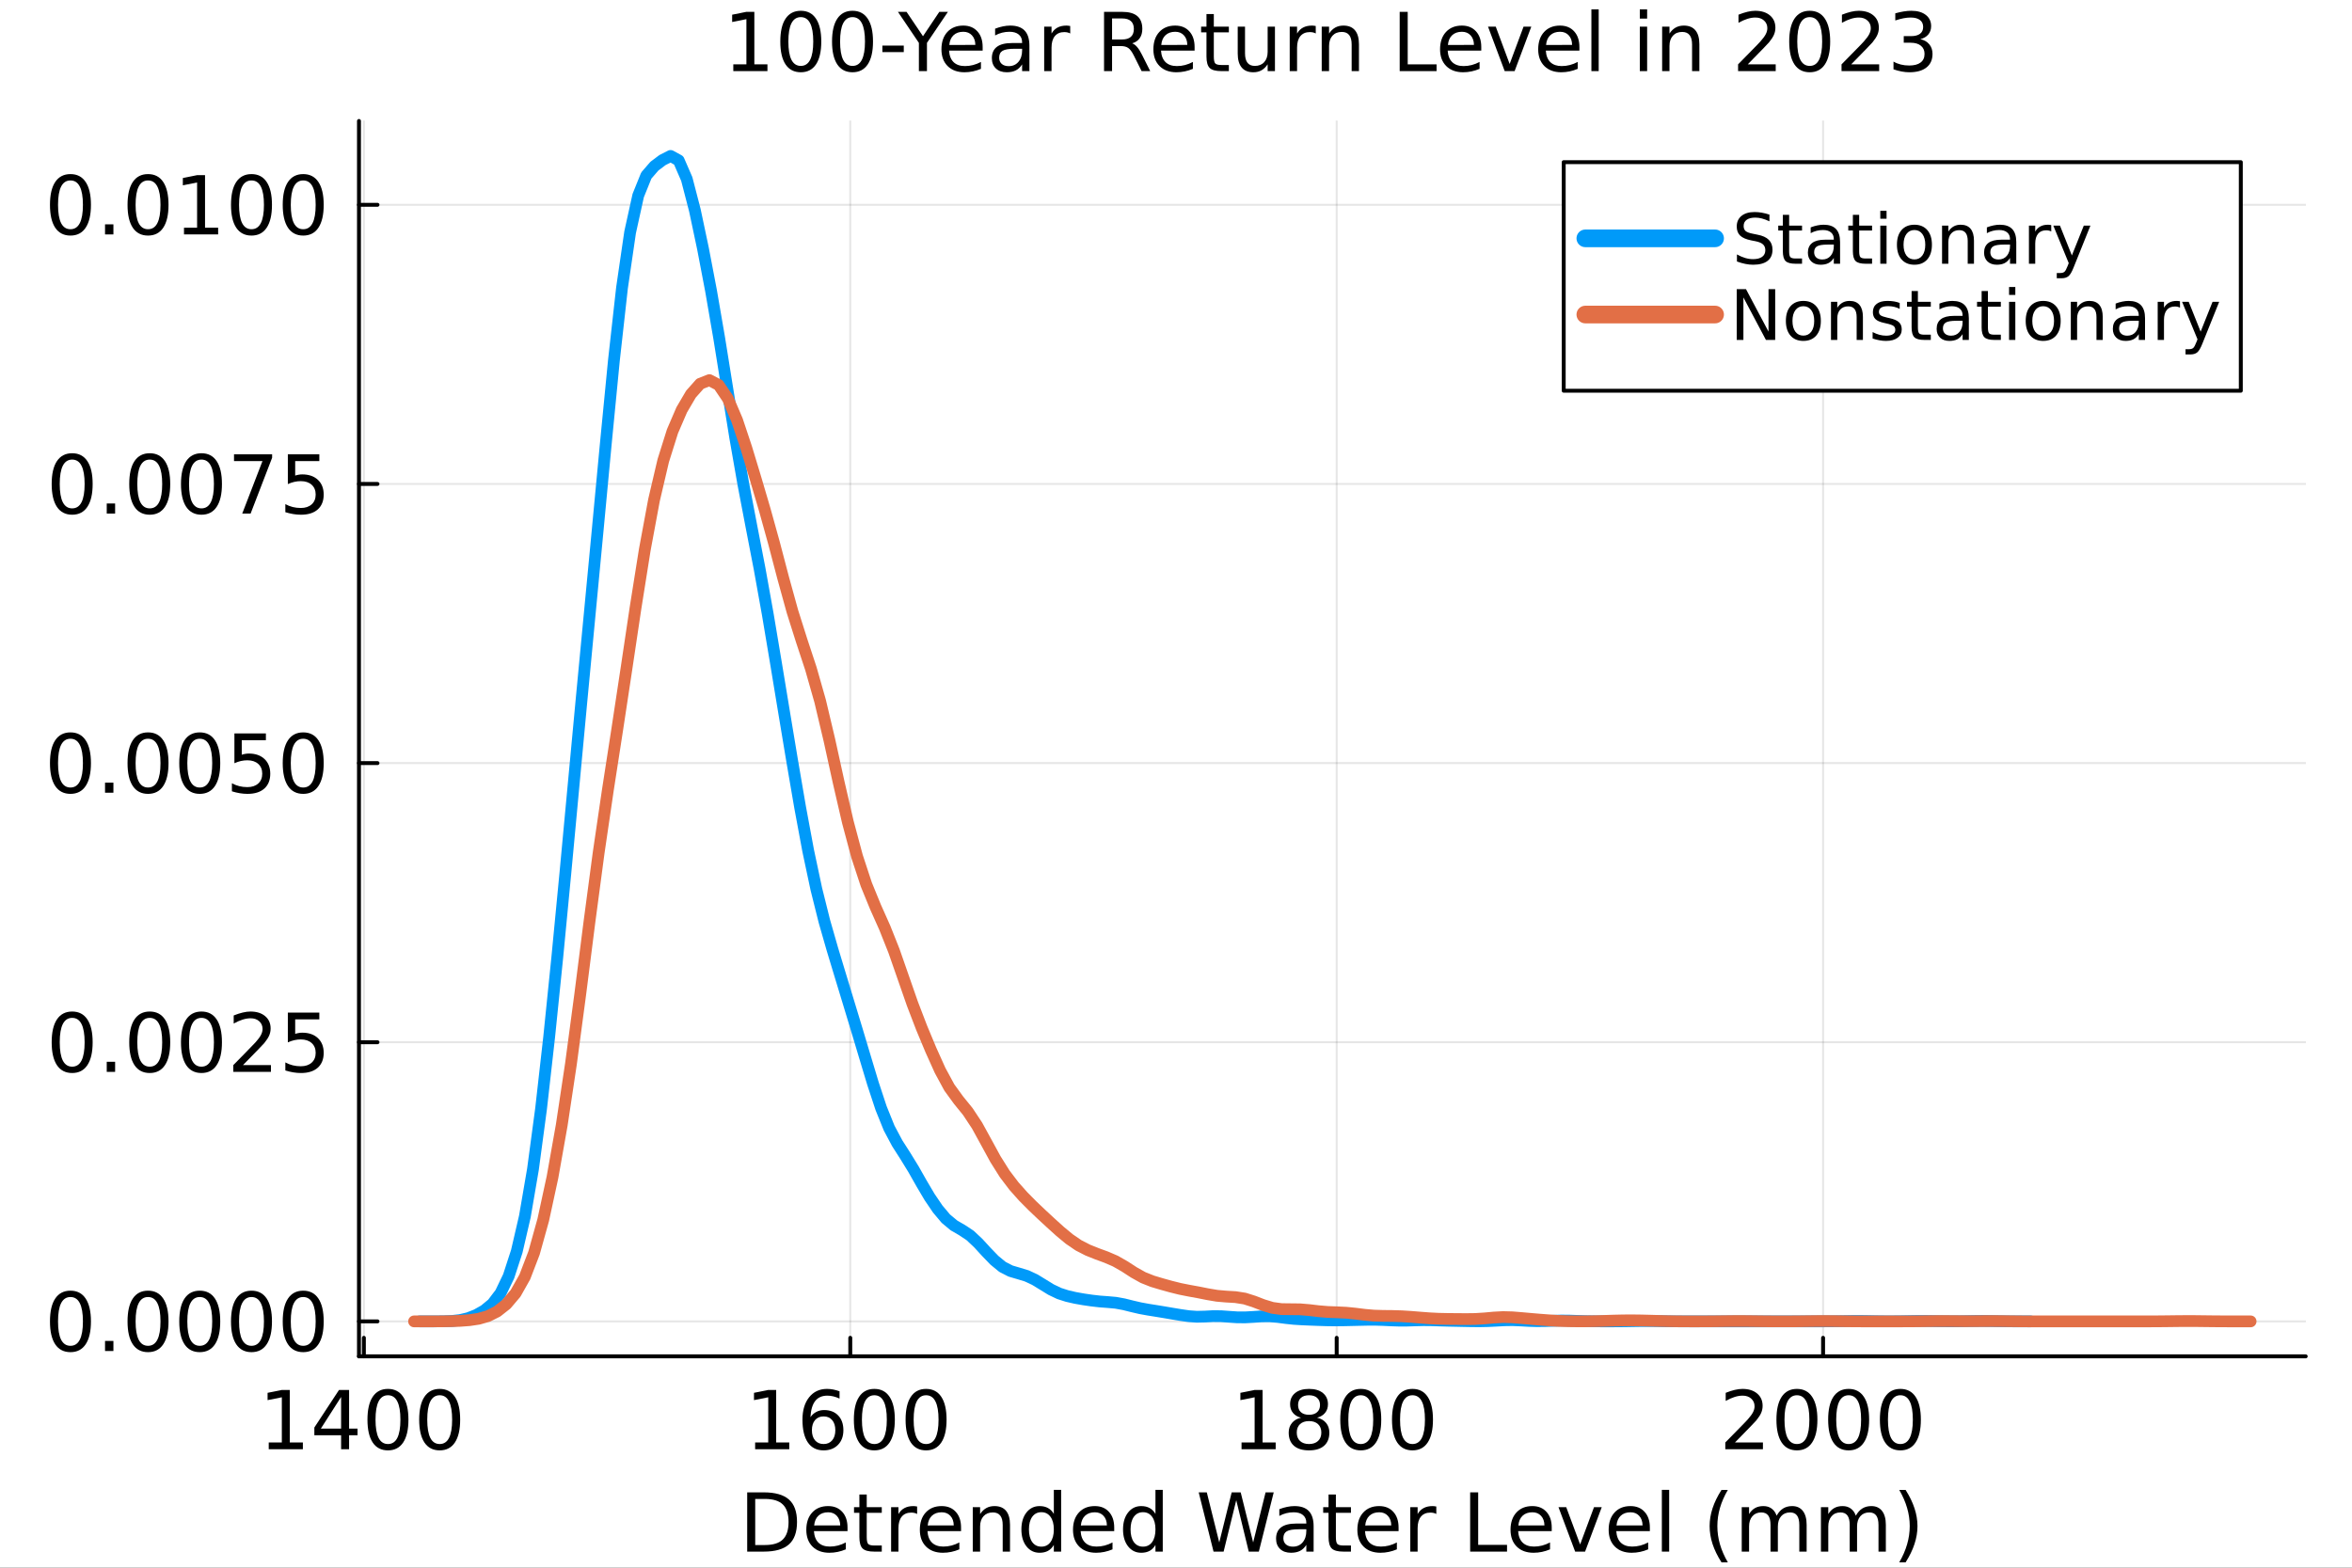 <?xml version="1.0" encoding="utf-8"?>
<svg xmlns="http://www.w3.org/2000/svg" xmlns:xlink="http://www.w3.org/1999/xlink" width="600" height="400" viewBox="0 0 2400 1600">
<rect x="0" y="0" width="2400" height="1600" fill="#333333" stroke="none"/>
<defs>
  <clipPath id="clip290">
    <rect x="0" y="0" width="2400" height="1600"/>
  </clipPath>
</defs>
<path clip-path="url(#clip290)" d="M0 1600 L2400 1600 L2400 0 L0 0  Z" fill="#ffffff" fill-rule="evenodd" fill-opacity="1"/>
<defs>
  <clipPath id="clip291">
    <rect x="480" y="0" width="1681" height="1600"/>
  </clipPath>
</defs>
<path clip-path="url(#clip290)" d="M366.302 1384.3 L2352.76 1384.3 L2352.76 123.472 L366.302 123.472  Z" fill="#ffffff" fill-rule="evenodd" fill-opacity="1"/>
<defs>
  <clipPath id="clip292">
    <rect x="366" y="123" width="1987" height="1262"/>
  </clipPath>
</defs>
<polyline clip-path="url(#clip292)" style="stroke:#000000; stroke-linecap:round; stroke-linejoin:round; stroke-width:2; stroke-opacity:0.1; fill:none" points="371.297,1384.3 371.297,123.472 "/>
<polyline clip-path="url(#clip292)" style="stroke:#000000; stroke-linecap:round; stroke-linejoin:round; stroke-width:2; stroke-opacity:0.1; fill:none" points="867.627,1384.3 867.627,123.472 "/>
<polyline clip-path="url(#clip292)" style="stroke:#000000; stroke-linecap:round; stroke-linejoin:round; stroke-width:2; stroke-opacity:0.1; fill:none" points="1363.96,1384.3 1363.96,123.472 "/>
<polyline clip-path="url(#clip292)" style="stroke:#000000; stroke-linecap:round; stroke-linejoin:round; stroke-width:2; stroke-opacity:0.1; fill:none" points="1860.29,1384.3 1860.29,123.472 "/>
<polyline clip-path="url(#clip290)" style="stroke:#000000; stroke-linecap:round; stroke-linejoin:round; stroke-width:4; stroke-opacity:1; fill:none" points="366.302,1384.3 2352.76,1384.3 "/>
<polyline clip-path="url(#clip290)" style="stroke:#000000; stroke-linecap:round; stroke-linejoin:round; stroke-width:4; stroke-opacity:1; fill:none" points="371.297,1384.3 371.297,1365.4 "/>
<polyline clip-path="url(#clip290)" style="stroke:#000000; stroke-linecap:round; stroke-linejoin:round; stroke-width:4; stroke-opacity:1; fill:none" points="867.627,1384.3 867.627,1365.4 "/>
<polyline clip-path="url(#clip290)" style="stroke:#000000; stroke-linecap:round; stroke-linejoin:round; stroke-width:4; stroke-opacity:1; fill:none" points="1363.96,1384.3 1363.96,1365.4 "/>
<polyline clip-path="url(#clip290)" style="stroke:#000000; stroke-linecap:round; stroke-linejoin:round; stroke-width:4; stroke-opacity:1; fill:none" points="1860.29,1384.3 1860.29,1365.4 "/>
<path clip-path="url(#clip290)" d="M274.218 1472.21 L287.585 1472.21 L287.585 1426.07 L273.043 1428.99 L273.043 1421.54 L287.504 1418.62 L295.687 1418.62 L295.687 1472.21 L309.055 1472.21 L309.055 1479.1 L274.218 1479.1 L274.218 1472.21 Z" fill="#000000" fill-rule="nonzero" fill-opacity="1" /><path clip-path="url(#clip290)" d="M348.065 1425.75 L327.406 1458.04 L348.065 1458.04 L348.065 1425.75 M345.919 1418.62 L356.208 1418.62 L356.208 1458.04 L364.836 1458.04 L364.836 1464.84 L356.208 1464.84 L356.208 1479.1 L348.065 1479.1 L348.065 1464.84 L320.762 1464.84 L320.762 1456.94 L345.919 1418.62 Z" fill="#000000" fill-rule="nonzero" fill-opacity="1" /><path clip-path="url(#clip290)" d="M395.866 1424.01 Q389.547 1424.01 386.347 1430.25 Q383.187 1436.44 383.187 1448.92 Q383.187 1461.36 386.347 1467.6 Q389.547 1473.79 395.866 1473.79 Q402.226 1473.79 405.386 1467.6 Q408.586 1461.36 408.586 1448.92 Q408.586 1436.44 405.386 1430.25 Q402.226 1424.01 395.866 1424.01 M395.866 1417.53 Q406.034 1417.53 411.381 1425.59 Q416.769 1433.61 416.769 1448.92 Q416.769 1464.19 411.381 1472.25 Q406.034 1480.27 395.866 1480.27 Q385.698 1480.27 380.311 1472.25 Q374.963 1464.19 374.963 1448.92 Q374.963 1433.61 380.311 1425.59 Q385.698 1417.53 395.866 1417.53 Z" fill="#000000" fill-rule="nonzero" fill-opacity="1" /><path clip-path="url(#clip290)" d="M448.649 1424.01 Q442.33 1424.01 439.13 1430.25 Q435.97 1436.44 435.97 1448.92 Q435.97 1461.36 439.13 1467.6 Q442.33 1473.79 448.649 1473.79 Q455.009 1473.79 458.169 1467.6 Q461.369 1461.36 461.369 1448.92 Q461.369 1436.44 458.169 1430.25 Q455.009 1424.01 448.649 1424.01 M448.649 1417.53 Q458.817 1417.53 464.164 1425.59 Q469.552 1433.61 469.552 1448.92 Q469.552 1464.19 464.164 1472.25 Q458.817 1480.27 448.649 1480.27 Q438.482 1480.27 433.094 1472.25 Q427.747 1464.19 427.747 1448.92 Q427.747 1433.61 433.094 1425.59 Q438.482 1417.53 448.649 1417.53 Z" fill="#000000" fill-rule="nonzero" fill-opacity="1" /><path clip-path="url(#clip290)" d="M770.547 1472.21 L783.915 1472.21 L783.915 1426.07 L769.372 1428.99 L769.372 1421.54 L783.834 1418.62 L792.017 1418.62 L792.017 1472.21 L805.385 1472.21 L805.385 1479.1 L770.547 1479.1 L770.547 1472.21 Z" fill="#000000" fill-rule="nonzero" fill-opacity="1" /><path clip-path="url(#clip290)" d="M840.425 1445.6 Q834.916 1445.6 831.675 1449.37 Q828.475 1453.13 828.475 1459.7 Q828.475 1466.22 831.675 1470.03 Q834.916 1473.79 840.425 1473.79 Q845.934 1473.79 849.134 1470.03 Q852.375 1466.22 852.375 1459.7 Q852.375 1453.13 849.134 1449.37 Q845.934 1445.6 840.425 1445.6 M856.669 1419.96 L856.669 1427.41 Q853.59 1425.95 850.431 1425.18 Q847.311 1424.41 844.233 1424.41 Q836.131 1424.41 831.837 1429.88 Q827.583 1435.35 826.976 1446.41 Q829.366 1442.88 832.971 1441.02 Q836.576 1439.12 840.911 1439.12 Q850.025 1439.12 855.292 1444.67 Q860.598 1450.18 860.598 1459.7 Q860.598 1469.01 855.089 1474.64 Q849.58 1480.27 840.425 1480.27 Q829.933 1480.27 824.383 1472.25 Q818.834 1464.19 818.834 1448.92 Q818.834 1434.58 825.639 1426.07 Q832.445 1417.53 843.909 1417.53 Q846.987 1417.53 850.106 1418.13 Q853.266 1418.74 856.669 1419.96 Z" fill="#000000" fill-rule="nonzero" fill-opacity="1" /><path clip-path="url(#clip290)" d="M892.195 1424.01 Q885.876 1424.01 882.676 1430.25 Q879.516 1436.44 879.516 1448.92 Q879.516 1461.36 882.676 1467.6 Q885.876 1473.79 892.195 1473.79 Q898.555 1473.79 901.715 1467.6 Q904.915 1461.36 904.915 1448.92 Q904.915 1436.44 901.715 1430.25 Q898.555 1424.01 892.195 1424.01 M892.195 1417.53 Q902.363 1417.53 907.71 1425.59 Q913.098 1433.61 913.098 1448.92 Q913.098 1464.19 907.71 1472.25 Q902.363 1480.27 892.195 1480.27 Q882.028 1480.27 876.64 1472.25 Q871.293 1464.19 871.293 1448.92 Q871.293 1433.61 876.64 1425.59 Q882.028 1417.53 892.195 1417.53 Z" fill="#000000" fill-rule="nonzero" fill-opacity="1" /><path clip-path="url(#clip290)" d="M944.979 1424.01 Q938.659 1424.01 935.459 1430.25 Q932.299 1436.44 932.299 1448.92 Q932.299 1461.36 935.459 1467.6 Q938.659 1473.79 944.979 1473.79 Q951.339 1473.79 954.498 1467.6 Q957.699 1461.36 957.699 1448.92 Q957.699 1436.44 954.498 1430.25 Q951.339 1424.01 944.979 1424.01 M944.979 1417.53 Q955.146 1417.53 960.494 1425.59 Q965.881 1433.61 965.881 1448.92 Q965.881 1464.19 960.494 1472.25 Q955.146 1480.27 944.979 1480.27 Q934.811 1480.27 929.423 1472.25 Q924.076 1464.19 924.076 1448.92 Q924.076 1433.61 929.423 1425.59 Q934.811 1417.53 944.979 1417.53 Z" fill="#000000" fill-rule="nonzero" fill-opacity="1" /><path clip-path="url(#clip290)" d="M1266.88 1472.21 L1280.24 1472.21 L1280.24 1426.07 L1265.7 1428.99 L1265.7 1421.54 L1280.16 1418.62 L1288.35 1418.62 L1288.35 1472.21 L1301.71 1472.21 L1301.71 1479.1 L1266.88 1479.1 L1266.88 1472.21 Z" fill="#000000" fill-rule="nonzero" fill-opacity="1" /><path clip-path="url(#clip290)" d="M1335.74 1450.38 Q1329.91 1450.38 1326.55 1453.5 Q1323.22 1456.62 1323.22 1462.09 Q1323.22 1467.55 1326.55 1470.67 Q1329.91 1473.79 1335.74 1473.79 Q1341.57 1473.79 1344.94 1470.67 Q1348.3 1467.51 1348.3 1462.09 Q1348.3 1456.62 1344.94 1453.5 Q1341.62 1450.38 1335.74 1450.38 M1327.56 1446.9 Q1322.29 1445.6 1319.34 1441.99 Q1316.42 1438.39 1316.42 1433.2 Q1316.42 1425.95 1321.56 1421.74 Q1326.75 1417.53 1335.74 1417.53 Q1344.77 1417.53 1349.92 1421.74 Q1355.06 1425.95 1355.06 1433.2 Q1355.06 1438.39 1352.11 1441.99 Q1349.19 1445.6 1343.96 1446.9 Q1349.88 1448.27 1353.16 1452.28 Q1356.48 1456.29 1356.48 1462.09 Q1356.48 1470.88 1351.09 1475.58 Q1345.75 1480.27 1335.74 1480.27 Q1325.74 1480.27 1320.35 1475.58 Q1315 1470.88 1315 1462.09 Q1315 1456.29 1318.32 1452.28 Q1321.64 1448.27 1327.56 1446.9 M1324.56 1433.97 Q1324.56 1438.67 1327.48 1441.3 Q1330.43 1443.94 1335.74 1443.94 Q1341.01 1443.94 1343.96 1441.3 Q1346.96 1438.67 1346.96 1433.97 Q1346.96 1429.27 1343.96 1426.64 Q1341.01 1424.01 1335.74 1424.01 Q1330.43 1424.01 1327.48 1426.64 Q1324.56 1429.27 1324.56 1433.97 Z" fill="#000000" fill-rule="nonzero" fill-opacity="1" /><path clip-path="url(#clip290)" d="M1388.52 1424.01 Q1382.21 1424.01 1379.01 1430.25 Q1375.85 1436.44 1375.85 1448.92 Q1375.85 1461.36 1379.01 1467.6 Q1382.21 1473.79 1388.52 1473.79 Q1394.88 1473.79 1398.04 1467.6 Q1401.24 1461.36 1401.24 1448.92 Q1401.24 1436.44 1398.04 1430.25 Q1394.88 1424.01 1388.52 1424.01 M1388.52 1417.53 Q1398.69 1417.53 1404.04 1425.59 Q1409.43 1433.61 1409.43 1448.92 Q1409.43 1464.19 1404.04 1472.25 Q1398.69 1480.27 1388.52 1480.27 Q1378.36 1480.27 1372.97 1472.25 Q1367.62 1464.19 1367.62 1448.92 Q1367.62 1433.61 1372.97 1425.59 Q1378.36 1417.53 1388.52 1417.53 Z" fill="#000000" fill-rule="nonzero" fill-opacity="1" /><path clip-path="url(#clip290)" d="M1441.31 1424.01 Q1434.99 1424.01 1431.79 1430.25 Q1428.63 1436.44 1428.63 1448.92 Q1428.63 1461.36 1431.79 1467.6 Q1434.99 1473.79 1441.31 1473.79 Q1447.67 1473.79 1450.83 1467.6 Q1454.03 1461.36 1454.03 1448.92 Q1454.03 1436.44 1450.83 1430.25 Q1447.67 1424.01 1441.31 1424.01 M1441.31 1417.53 Q1451.48 1417.53 1456.82 1425.59 Q1462.21 1433.61 1462.21 1448.92 Q1462.21 1464.19 1456.82 1472.25 Q1451.48 1480.27 1441.31 1480.27 Q1431.14 1480.27 1425.75 1472.25 Q1420.41 1464.19 1420.41 1448.92 Q1420.41 1433.61 1425.75 1425.59 Q1431.14 1417.53 1441.31 1417.53 Z" fill="#000000" fill-rule="nonzero" fill-opacity="1" /><path clip-path="url(#clip290)" d="M1770.36 1472.21 L1798.91 1472.21 L1798.91 1479.1 L1760.51 1479.1 L1760.51 1472.21 Q1765.17 1467.39 1773.19 1459.29 Q1781.25 1451.15 1783.32 1448.8 Q1787.25 1444.38 1788.79 1441.35 Q1790.37 1438.27 1790.37 1435.31 Q1790.37 1430.49 1786.96 1427.45 Q1783.6 1424.41 1778.17 1424.41 Q1774.32 1424.41 1770.03 1425.75 Q1765.78 1427.09 1760.92 1429.8 L1760.92 1421.54 Q1765.86 1419.55 1770.15 1418.54 Q1774.45 1417.53 1778.01 1417.53 Q1787.41 1417.53 1793 1422.23 Q1798.59 1426.92 1798.59 1434.78 Q1798.59 1438.51 1797.17 1441.87 Q1795.79 1445.19 1792.11 1449.73 Q1791.1 1450.91 1785.67 1456.54 Q1780.24 1462.13 1770.36 1472.21 Z" fill="#000000" fill-rule="nonzero" fill-opacity="1" /><path clip-path="url(#clip290)" d="M1833.59 1424.01 Q1827.27 1424.01 1824.07 1430.25 Q1820.91 1436.44 1820.91 1448.92 Q1820.91 1461.36 1824.07 1467.6 Q1827.27 1473.79 1833.59 1473.79 Q1839.95 1473.79 1843.11 1467.6 Q1846.31 1461.36 1846.31 1448.92 Q1846.31 1436.44 1843.11 1430.25 Q1839.95 1424.01 1833.59 1424.01 M1833.59 1417.53 Q1843.76 1417.53 1849.1 1425.59 Q1854.49 1433.61 1854.49 1448.92 Q1854.49 1464.19 1849.1 1472.25 Q1843.76 1480.27 1833.59 1480.27 Q1823.42 1480.27 1818.03 1472.25 Q1812.69 1464.19 1812.69 1448.92 Q1812.69 1433.61 1818.03 1425.59 Q1823.42 1417.53 1833.59 1417.53 Z" fill="#000000" fill-rule="nonzero" fill-opacity="1" /><path clip-path="url(#clip290)" d="M1886.37 1424.01 Q1880.05 1424.01 1876.85 1430.25 Q1873.69 1436.44 1873.69 1448.92 Q1873.69 1461.36 1876.85 1467.6 Q1880.05 1473.79 1886.37 1473.79 Q1892.73 1473.79 1895.89 1467.6 Q1899.09 1461.36 1899.09 1448.92 Q1899.09 1436.44 1895.89 1430.25 Q1892.73 1424.01 1886.37 1424.01 M1886.37 1417.53 Q1896.54 1417.53 1901.89 1425.59 Q1907.28 1433.61 1907.28 1448.92 Q1907.28 1464.19 1901.89 1472.25 Q1896.54 1480.27 1886.37 1480.27 Q1876.21 1480.27 1870.82 1472.25 Q1865.47 1464.19 1865.47 1448.92 Q1865.47 1433.61 1870.82 1425.59 Q1876.21 1417.53 1886.37 1417.53 Z" fill="#000000" fill-rule="nonzero" fill-opacity="1" /><path clip-path="url(#clip290)" d="M1939.16 1424.01 Q1932.84 1424.01 1929.64 1430.25 Q1926.48 1436.44 1926.48 1448.92 Q1926.48 1461.36 1929.64 1467.6 Q1932.84 1473.79 1939.16 1473.79 Q1945.52 1473.79 1948.68 1467.6 Q1951.88 1461.36 1951.88 1448.92 Q1951.88 1436.44 1948.68 1430.25 Q1945.52 1424.01 1939.16 1424.01 M1939.16 1417.53 Q1949.32 1417.53 1954.67 1425.59 Q1960.06 1433.61 1960.06 1448.92 Q1960.06 1464.19 1954.67 1472.25 Q1949.32 1480.27 1939.16 1480.27 Q1928.99 1480.27 1923.6 1472.25 Q1918.25 1464.19 1918.25 1448.92 Q1918.25 1433.61 1923.6 1425.59 Q1928.99 1417.53 1939.16 1417.53 Z" fill="#000000" fill-rule="nonzero" fill-opacity="1" /><path clip-path="url(#clip290)" d="M770.629 1529.84 L770.629 1576.87 L780.513 1576.87 Q793.03 1576.87 798.823 1571.2 Q804.656 1565.53 804.656 1553.3 Q804.656 1541.14 798.823 1535.51 Q793.03 1529.84 780.513 1529.84 L770.629 1529.84 M762.446 1523.12 L779.257 1523.12 Q796.838 1523.12 805.061 1530.45 Q813.285 1537.74 813.285 1553.3 Q813.285 1568.93 805.021 1576.26 Q796.757 1583.6 779.257 1583.6 L762.446 1583.6 L762.446 1523.12 Z" fill="#000000" fill-rule="nonzero" fill-opacity="1" /><path clip-path="url(#clip290)" d="M864.812 1559.05 L864.812 1562.69 L830.542 1562.69 Q831.028 1570.39 835.16 1574.44 Q839.332 1578.45 846.745 1578.45 Q851.039 1578.45 855.05 1577.4 Q859.1 1576.34 863.07 1574.24 L863.07 1581.29 Q859.06 1582.99 854.847 1583.88 Q850.634 1584.77 846.3 1584.77 Q835.443 1584.77 829.083 1578.45 Q822.764 1572.13 822.764 1561.36 Q822.764 1550.22 828.759 1543.69 Q834.795 1537.13 845.003 1537.13 Q854.158 1537.13 859.465 1543.05 Q864.812 1548.92 864.812 1559.05 M857.359 1556.86 Q857.278 1550.74 853.915 1547.1 Q850.594 1543.45 845.084 1543.45 Q838.846 1543.45 835.079 1546.98 Q831.352 1550.5 830.785 1556.9 L857.359 1556.86 Z" fill="#000000" fill-rule="nonzero" fill-opacity="1" /><path clip-path="url(#clip290)" d="M884.419 1525.34 L884.419 1538.23 L899.772 1538.23 L899.772 1544.02 L884.419 1544.02 L884.419 1568.65 Q884.419 1574.2 885.917 1575.78 Q887.457 1577.36 892.115 1577.36 L899.772 1577.36 L899.772 1583.6 L892.115 1583.6 Q883.487 1583.6 880.206 1580.4 Q876.924 1577.15 876.924 1568.65 L876.924 1544.02 L871.456 1544.02 L871.456 1538.23 L876.924 1538.23 L876.924 1525.34 L884.419 1525.34 Z" fill="#000000" fill-rule="nonzero" fill-opacity="1" /><path clip-path="url(#clip290)" d="M935.865 1545.19 Q934.609 1544.46 933.111 1544.14 Q931.652 1543.78 929.87 1543.78 Q923.55 1543.78 920.148 1547.91 Q916.785 1552 916.785 1559.7 L916.785 1583.6 L909.291 1583.6 L909.291 1538.23 L916.785 1538.23 L916.785 1545.27 Q919.135 1541.14 922.902 1539.16 Q926.67 1537.13 932.057 1537.13 Q932.827 1537.13 933.759 1537.25 Q934.69 1537.33 935.825 1537.54 L935.865 1545.19 Z" fill="#000000" fill-rule="nonzero" fill-opacity="1" /><path clip-path="url(#clip290)" d="M980.668 1559.05 L980.668 1562.69 L946.397 1562.69 Q946.884 1570.39 951.016 1574.44 Q955.188 1578.45 962.601 1578.45 Q966.895 1578.45 970.905 1577.4 Q974.956 1576.34 978.926 1574.24 L978.926 1581.29 Q974.916 1582.99 970.703 1583.88 Q966.49 1584.77 962.155 1584.77 Q951.299 1584.77 944.939 1578.45 Q938.62 1572.13 938.62 1561.36 Q938.62 1550.22 944.615 1543.69 Q950.651 1537.13 960.859 1537.13 Q970.014 1537.13 975.321 1543.05 Q980.668 1548.92 980.668 1559.05 M973.214 1556.86 Q973.133 1550.74 969.771 1547.1 Q966.449 1543.45 960.94 1543.45 Q954.702 1543.45 950.934 1546.98 Q947.208 1550.5 946.641 1556.9 L973.214 1556.86 Z" fill="#000000" fill-rule="nonzero" fill-opacity="1" /><path clip-path="url(#clip290)" d="M1030.62 1556.21 L1030.62 1583.6 L1023.16 1583.6 L1023.16 1556.45 Q1023.16 1550.01 1020.65 1546.81 Q1018.14 1543.61 1013.12 1543.61 Q1007.08 1543.61 1003.6 1547.46 Q1000.11 1551.31 1000.11 1557.95 L1000.11 1583.6 L992.618 1583.6 L992.618 1538.23 L1000.11 1538.23 L1000.11 1545.27 Q1002.79 1541.18 1006.39 1539.16 Q1010.04 1537.13 1014.78 1537.13 Q1022.59 1537.13 1026.61 1541.99 Q1030.62 1546.81 1030.62 1556.21 Z" fill="#000000" fill-rule="nonzero" fill-opacity="1" /><path clip-path="url(#clip290)" d="M1075.34 1545.11 L1075.34 1520.56 L1082.79 1520.56 L1082.79 1583.6 L1075.34 1583.6 L1075.34 1576.79 Q1072.99 1580.84 1069.38 1582.83 Q1065.82 1584.77 1060.8 1584.77 Q1052.57 1584.77 1047.39 1578.21 Q1042.24 1571.65 1042.24 1560.95 Q1042.24 1550.26 1047.39 1543.69 Q1052.57 1537.13 1060.8 1537.13 Q1065.82 1537.13 1069.38 1539.12 Q1072.99 1541.06 1075.34 1545.11 M1049.94 1560.95 Q1049.94 1569.17 1053.3 1573.87 Q1056.7 1578.53 1062.62 1578.53 Q1068.53 1578.53 1071.93 1573.87 Q1075.34 1569.17 1075.34 1560.95 Q1075.34 1552.73 1071.93 1548.07 Q1068.53 1543.37 1062.62 1543.37 Q1056.7 1543.37 1053.3 1548.07 Q1049.94 1552.73 1049.94 1560.95 Z" fill="#000000" fill-rule="nonzero" fill-opacity="1" /><path clip-path="url(#clip290)" d="M1136.95 1559.05 L1136.95 1562.69 L1102.68 1562.69 Q1103.17 1570.39 1107.3 1574.44 Q1111.47 1578.45 1118.88 1578.45 Q1123.18 1578.45 1127.19 1577.4 Q1131.24 1576.34 1135.21 1574.24 L1135.21 1581.29 Q1131.2 1582.99 1126.99 1583.88 Q1122.77 1584.77 1118.44 1584.77 Q1107.58 1584.77 1101.22 1578.45 Q1094.9 1572.13 1094.9 1561.36 Q1094.9 1550.22 1100.9 1543.69 Q1106.93 1537.13 1117.14 1537.13 Q1126.3 1537.13 1131.6 1543.05 Q1136.95 1548.92 1136.95 1559.05 M1129.5 1556.86 Q1129.42 1550.74 1126.06 1547.1 Q1122.73 1543.45 1117.22 1543.45 Q1110.99 1543.45 1107.22 1546.98 Q1103.49 1550.5 1102.92 1556.9 L1129.5 1556.86 Z" fill="#000000" fill-rule="nonzero" fill-opacity="1" /><path clip-path="url(#clip290)" d="M1179.04 1545.11 L1179.04 1520.56 L1186.49 1520.56 L1186.49 1583.6 L1179.04 1583.6 L1179.04 1576.79 Q1176.69 1580.84 1173.09 1582.83 Q1169.52 1584.77 1164.5 1584.77 Q1156.27 1584.77 1151.09 1578.21 Q1145.95 1571.65 1145.95 1560.95 Q1145.95 1550.26 1151.09 1543.69 Q1156.27 1537.13 1164.5 1537.13 Q1169.52 1537.13 1173.09 1539.12 Q1176.69 1541.06 1179.04 1545.11 M1153.64 1560.95 Q1153.64 1569.17 1157 1573.87 Q1160.41 1578.53 1166.32 1578.53 Q1172.24 1578.53 1175.64 1573.87 Q1179.04 1569.17 1179.04 1560.95 Q1179.04 1552.73 1175.64 1548.07 Q1172.24 1543.37 1166.32 1543.37 Q1160.41 1543.37 1157 1548.07 Q1153.64 1552.73 1153.64 1560.95 Z" fill="#000000" fill-rule="nonzero" fill-opacity="1" /><path clip-path="url(#clip290)" d="M1223.16 1523.12 L1231.42 1523.12 L1244.14 1574.24 L1256.82 1523.12 L1266.01 1523.12 L1278.73 1574.24 L1291.41 1523.12 L1299.72 1523.12 L1284.53 1583.6 L1274.24 1583.6 L1261.48 1531.1 L1248.59 1583.6 L1238.31 1583.6 L1223.16 1523.12 Z" fill="#000000" fill-rule="nonzero" fill-opacity="1" /><path clip-path="url(#clip290)" d="M1325.56 1560.79 Q1316.53 1560.79 1313.04 1562.86 Q1309.56 1564.92 1309.56 1569.9 Q1309.56 1573.87 1312.15 1576.22 Q1314.79 1578.53 1319.28 1578.53 Q1325.48 1578.53 1329.21 1574.16 Q1332.98 1569.74 1332.98 1562.45 L1332.98 1560.79 L1325.56 1560.79 M1340.43 1557.71 L1340.43 1583.6 L1332.98 1583.6 L1332.98 1576.71 Q1330.42 1580.84 1326.62 1582.83 Q1322.81 1584.77 1317.3 1584.77 Q1310.33 1584.77 1306.2 1580.88 Q1302.11 1576.95 1302.11 1570.39 Q1302.11 1562.73 1307.21 1558.84 Q1312.36 1554.96 1322.52 1554.96 L1332.98 1554.96 L1332.98 1554.23 Q1332.98 1549.08 1329.57 1546.29 Q1326.21 1543.45 1320.09 1543.45 Q1316.2 1543.45 1312.52 1544.38 Q1308.83 1545.31 1305.43 1547.18 L1305.43 1540.29 Q1309.52 1538.71 1313.37 1537.94 Q1317.22 1537.13 1320.86 1537.13 Q1330.71 1537.13 1335.57 1542.24 Q1340.43 1547.34 1340.43 1557.71 Z" fill="#000000" fill-rule="nonzero" fill-opacity="1" /><path clip-path="url(#clip290)" d="M1363.15 1525.34 L1363.15 1538.23 L1378.51 1538.23 L1378.51 1544.02 L1363.15 1544.02 L1363.15 1568.65 Q1363.15 1574.2 1364.65 1575.78 Q1366.19 1577.36 1370.85 1577.36 L1378.51 1577.36 L1378.51 1583.6 L1370.85 1583.6 Q1362.22 1583.6 1358.94 1580.4 Q1355.66 1577.15 1355.66 1568.65 L1355.66 1544.02 L1350.19 1544.02 L1350.19 1538.23 L1355.66 1538.23 L1355.66 1525.34 L1363.15 1525.34 Z" fill="#000000" fill-rule="nonzero" fill-opacity="1" /><path clip-path="url(#clip290)" d="M1427.12 1559.05 L1427.12 1562.69 L1392.85 1562.69 Q1393.33 1570.39 1397.47 1574.44 Q1401.64 1578.45 1409.05 1578.45 Q1413.35 1578.45 1417.36 1577.4 Q1421.41 1576.34 1425.38 1574.24 L1425.38 1581.29 Q1421.37 1582.99 1417.15 1583.88 Q1412.94 1584.77 1408.61 1584.77 Q1397.75 1584.77 1391.39 1578.45 Q1385.07 1572.13 1385.07 1561.36 Q1385.07 1550.22 1391.07 1543.69 Q1397.1 1537.13 1407.31 1537.13 Q1416.46 1537.13 1421.77 1543.05 Q1427.12 1548.92 1427.12 1559.05 M1419.66 1556.86 Q1419.58 1550.74 1416.22 1547.1 Q1412.9 1543.45 1407.39 1543.45 Q1401.15 1543.45 1397.38 1546.98 Q1393.66 1550.5 1393.09 1556.9 L1419.66 1556.86 Z" fill="#000000" fill-rule="nonzero" fill-opacity="1" /><path clip-path="url(#clip290)" d="M1465.64 1545.19 Q1464.39 1544.46 1462.89 1544.14 Q1461.43 1543.78 1459.65 1543.78 Q1453.33 1543.78 1449.92 1547.91 Q1446.56 1552 1446.56 1559.7 L1446.56 1583.6 L1439.07 1583.6 L1439.07 1538.23 L1446.56 1538.23 L1446.56 1545.27 Q1448.91 1541.14 1452.68 1539.16 Q1456.45 1537.13 1461.83 1537.13 Q1462.6 1537.13 1463.54 1537.25 Q1464.47 1537.33 1465.6 1537.54 L1465.64 1545.19 Z" fill="#000000" fill-rule="nonzero" fill-opacity="1" /><path clip-path="url(#clip290)" d="M1500.16 1523.12 L1508.34 1523.12 L1508.34 1576.71 L1537.79 1576.71 L1537.79 1583.6 L1500.16 1583.6 L1500.16 1523.12 Z" fill="#000000" fill-rule="nonzero" fill-opacity="1" /><path clip-path="url(#clip290)" d="M1583.4 1559.05 L1583.4 1562.69 L1549.13 1562.69 Q1549.62 1570.39 1553.75 1574.44 Q1557.92 1578.45 1565.34 1578.45 Q1569.63 1578.45 1573.64 1577.4 Q1577.69 1576.34 1581.66 1574.24 L1581.66 1581.29 Q1577.65 1582.99 1573.44 1583.88 Q1569.22 1584.77 1564.89 1584.77 Q1554.03 1584.77 1547.67 1578.45 Q1541.35 1572.13 1541.35 1561.36 Q1541.35 1550.22 1547.35 1543.69 Q1553.38 1537.13 1563.59 1537.13 Q1572.75 1537.13 1578.05 1543.05 Q1583.4 1548.92 1583.4 1559.05 M1575.95 1556.86 Q1575.87 1550.74 1572.51 1547.1 Q1569.18 1543.45 1563.67 1543.45 Q1557.44 1543.45 1553.67 1546.98 Q1549.94 1550.5 1549.37 1556.9 L1575.95 1556.86 Z" fill="#000000" fill-rule="nonzero" fill-opacity="1" /><path clip-path="url(#clip290)" d="M1590.29 1538.23 L1598.19 1538.23 L1612.37 1576.3 L1626.54 1538.23 L1634.44 1538.23 L1617.43 1583.6 L1607.3 1583.6 L1590.29 1538.23 Z" fill="#000000" fill-rule="nonzero" fill-opacity="1" /><path clip-path="url(#clip290)" d="M1683.54 1559.05 L1683.54 1562.69 L1649.27 1562.69 Q1649.76 1570.39 1653.89 1574.44 Q1658.06 1578.45 1665.47 1578.45 Q1669.77 1578.45 1673.78 1577.4 Q1677.83 1576.34 1681.8 1574.24 L1681.8 1581.29 Q1677.79 1582.99 1673.58 1583.88 Q1669.36 1584.77 1665.03 1584.77 Q1654.17 1584.77 1647.81 1578.45 Q1641.49 1572.13 1641.49 1561.36 Q1641.49 1550.22 1647.49 1543.69 Q1653.52 1537.13 1663.73 1537.13 Q1672.89 1537.13 1678.19 1543.05 Q1683.54 1548.92 1683.54 1559.05 M1676.09 1556.86 Q1676.01 1550.74 1672.64 1547.1 Q1669.32 1543.45 1663.81 1543.45 Q1657.57 1543.45 1653.81 1546.98 Q1650.08 1550.5 1649.51 1556.9 L1676.09 1556.86 Z" fill="#000000" fill-rule="nonzero" fill-opacity="1" /><path clip-path="url(#clip290)" d="M1695.77 1520.56 L1703.23 1520.56 L1703.23 1583.6 L1695.77 1583.6 L1695.77 1520.56 Z" fill="#000000" fill-rule="nonzero" fill-opacity="1" /><path clip-path="url(#clip290)" d="M1763.1 1520.64 Q1757.67 1529.96 1755.04 1539.08 Q1752.41 1548.19 1752.41 1557.55 Q1752.41 1566.91 1755.04 1576.1 Q1757.71 1585.26 1763.1 1594.53 L1756.62 1594.53 Q1750.54 1585.01 1747.5 1575.82 Q1744.51 1566.62 1744.51 1557.55 Q1744.51 1548.52 1747.5 1539.36 Q1750.5 1530.2 1756.62 1520.64 L1763.1 1520.64 Z" fill="#000000" fill-rule="nonzero" fill-opacity="1" /><path clip-path="url(#clip290)" d="M1812.89 1546.94 Q1815.68 1541.91 1819.57 1539.52 Q1823.46 1537.13 1828.72 1537.13 Q1835.81 1537.13 1839.66 1542.11 Q1843.51 1547.06 1843.51 1556.21 L1843.51 1583.6 L1836.02 1583.6 L1836.02 1556.45 Q1836.02 1549.93 1833.71 1546.77 Q1831.4 1543.61 1826.66 1543.61 Q1820.87 1543.61 1817.5 1547.46 Q1814.14 1551.31 1814.14 1557.95 L1814.14 1583.6 L1806.65 1583.6 L1806.65 1556.45 Q1806.65 1549.89 1804.34 1546.77 Q1802.03 1543.61 1797.21 1543.61 Q1791.5 1543.61 1788.13 1547.5 Q1784.77 1551.35 1784.77 1557.95 L1784.77 1583.6 L1777.28 1583.6 L1777.28 1538.23 L1784.77 1538.23 L1784.77 1545.27 Q1787.32 1541.1 1790.89 1539.12 Q1794.45 1537.13 1799.36 1537.13 Q1804.3 1537.13 1807.74 1539.64 Q1811.23 1542.16 1812.89 1546.94 Z" fill="#000000" fill-rule="nonzero" fill-opacity="1" /><path clip-path="url(#clip290)" d="M1893.7 1546.94 Q1896.5 1541.91 1900.39 1539.52 Q1904.27 1537.13 1909.54 1537.13 Q1916.63 1537.13 1920.48 1542.11 Q1924.33 1547.06 1924.33 1556.21 L1924.33 1583.6 L1916.83 1583.6 L1916.83 1556.45 Q1916.83 1549.93 1914.52 1546.77 Q1912.21 1543.61 1907.47 1543.61 Q1901.68 1543.61 1898.32 1547.46 Q1894.96 1551.31 1894.96 1557.95 L1894.96 1583.6 L1887.46 1583.6 L1887.46 1556.45 Q1887.46 1549.89 1885.15 1546.77 Q1882.85 1543.61 1878.02 1543.61 Q1872.31 1543.61 1868.95 1547.5 Q1865.59 1551.35 1865.59 1557.95 L1865.59 1583.6 L1858.09 1583.6 L1858.09 1538.23 L1865.59 1538.23 L1865.59 1545.27 Q1868.14 1541.1 1871.71 1539.12 Q1875.27 1537.13 1880.17 1537.13 Q1885.11 1537.13 1888.56 1539.64 Q1892.04 1542.16 1893.7 1546.94 Z" fill="#000000" fill-rule="nonzero" fill-opacity="1" /><path clip-path="url(#clip290)" d="M1938.02 1520.64 L1944.5 1520.64 Q1950.58 1530.2 1953.57 1539.36 Q1956.61 1548.52 1956.61 1557.55 Q1956.61 1566.62 1953.57 1575.82 Q1950.58 1585.01 1944.5 1594.53 L1938.02 1594.53 Q1943.41 1585.26 1946.04 1576.1 Q1948.71 1566.91 1948.71 1557.55 Q1948.71 1548.19 1946.04 1539.08 Q1943.41 1529.96 1938.02 1520.64 Z" fill="#000000" fill-rule="nonzero" fill-opacity="1" /><polyline clip-path="url(#clip292)" style="stroke:#000000; stroke-linecap:round; stroke-linejoin:round; stroke-width:2; stroke-opacity:0.1; fill:none" points="366.302,1348.62 2352.76,1348.62 "/>
<polyline clip-path="url(#clip292)" style="stroke:#000000; stroke-linecap:round; stroke-linejoin:round; stroke-width:2; stroke-opacity:0.1; fill:none" points="366.302,1063.72 2352.76,1063.72 "/>
<polyline clip-path="url(#clip292)" style="stroke:#000000; stroke-linecap:round; stroke-linejoin:round; stroke-width:2; stroke-opacity:0.1; fill:none" points="366.302,778.816 2352.76,778.816 "/>
<polyline clip-path="url(#clip292)" style="stroke:#000000; stroke-linecap:round; stroke-linejoin:round; stroke-width:2; stroke-opacity:0.1; fill:none" points="366.302,493.916 2352.76,493.916 "/>
<polyline clip-path="url(#clip292)" style="stroke:#000000; stroke-linecap:round; stroke-linejoin:round; stroke-width:2; stroke-opacity:0.1; fill:none" points="366.302,209.016 2352.76,209.016 "/>
<polyline clip-path="url(#clip290)" style="stroke:#000000; stroke-linecap:round; stroke-linejoin:round; stroke-width:4; stroke-opacity:1; fill:none" points="366.302,1384.3 366.302,123.472 "/>
<polyline clip-path="url(#clip290)" style="stroke:#000000; stroke-linecap:round; stroke-linejoin:round; stroke-width:4; stroke-opacity:1; fill:none" points="366.302,1348.62 385.2,1348.62 "/>
<polyline clip-path="url(#clip290)" style="stroke:#000000; stroke-linecap:round; stroke-linejoin:round; stroke-width:4; stroke-opacity:1; fill:none" points="366.302,1063.72 385.2,1063.72 "/>
<polyline clip-path="url(#clip290)" style="stroke:#000000; stroke-linecap:round; stroke-linejoin:round; stroke-width:4; stroke-opacity:1; fill:none" points="366.302,778.816 385.2,778.816 "/>
<polyline clip-path="url(#clip290)" style="stroke:#000000; stroke-linecap:round; stroke-linejoin:round; stroke-width:4; stroke-opacity:1; fill:none" points="366.302,493.916 385.2,493.916 "/>
<polyline clip-path="url(#clip290)" style="stroke:#000000; stroke-linecap:round; stroke-linejoin:round; stroke-width:4; stroke-opacity:1; fill:none" points="366.302,209.016 385.2,209.016 "/>
<path clip-path="url(#clip290)" d="M71.895 1323.76 Q65.575 1323.76 62.375 1330 Q59.215 1336.2 59.215 1348.68 Q59.215 1361.11 62.375 1367.35 Q65.575 1373.55 71.895 1373.55 Q78.255 1373.55 81.414 1367.35 Q84.615 1361.11 84.615 1348.68 Q84.615 1336.2 81.414 1330 Q78.255 1323.76 71.895 1323.76 M71.895 1317.28 Q82.063 1317.28 87.41 1325.34 Q92.797 1333.36 92.797 1348.68 Q92.797 1363.95 87.41 1372.01 Q82.063 1380.03 71.895 1380.03 Q61.727 1380.03 56.339 1372.01 Q50.992 1363.95 50.992 1348.68 Q50.992 1333.36 56.339 1325.34 Q61.727 1317.28 71.895 1317.28 Z" fill="#000000" fill-rule="nonzero" fill-opacity="1" /><path clip-path="url(#clip290)" d="M107.178 1368.57 L115.726 1368.57 L115.726 1378.86 L107.178 1378.86 L107.178 1368.57 Z" fill="#000000" fill-rule="nonzero" fill-opacity="1" /><path clip-path="url(#clip290)" d="M151.049 1323.76 Q144.73 1323.76 141.53 1330 Q138.37 1336.2 138.37 1348.68 Q138.37 1361.11 141.53 1367.35 Q144.73 1373.55 151.049 1373.55 Q157.409 1373.55 160.569 1367.35 Q163.769 1361.11 163.769 1348.68 Q163.769 1336.2 160.569 1330 Q157.409 1323.76 151.049 1323.76 M151.049 1317.28 Q161.217 1317.28 166.564 1325.34 Q171.952 1333.36 171.952 1348.68 Q171.952 1363.95 166.564 1372.01 Q161.217 1380.03 151.049 1380.03 Q140.882 1380.03 135.494 1372.01 Q130.147 1363.95 130.147 1348.68 Q130.147 1333.36 135.494 1325.34 Q140.882 1317.28 151.049 1317.28 Z" fill="#000000" fill-rule="nonzero" fill-opacity="1" /><path clip-path="url(#clip290)" d="M203.833 1323.76 Q197.513 1323.76 194.313 1330 Q191.153 1336.2 191.153 1348.68 Q191.153 1361.11 194.313 1367.35 Q197.513 1373.55 203.833 1373.55 Q210.193 1373.55 213.352 1367.35 Q216.553 1361.11 216.553 1348.68 Q216.553 1336.2 213.352 1330 Q210.193 1323.76 203.833 1323.76 M203.833 1317.28 Q214.001 1317.28 219.348 1325.34 Q224.735 1333.36 224.735 1348.68 Q224.735 1363.95 219.348 1372.01 Q214.001 1380.03 203.833 1380.03 Q193.665 1380.03 188.277 1372.01 Q182.93 1363.95 182.93 1348.68 Q182.93 1333.36 188.277 1325.34 Q193.665 1317.28 203.833 1317.28 Z" fill="#000000" fill-rule="nonzero" fill-opacity="1" /><path clip-path="url(#clip290)" d="M256.616 1323.76 Q250.297 1323.76 247.096 1330 Q243.937 1336.2 243.937 1348.68 Q243.937 1361.11 247.096 1367.35 Q250.297 1373.55 256.616 1373.55 Q262.976 1373.55 266.136 1367.35 Q269.336 1361.11 269.336 1348.68 Q269.336 1336.2 266.136 1330 Q262.976 1323.76 256.616 1323.76 M256.616 1317.28 Q266.784 1317.28 272.131 1325.34 Q277.519 1333.36 277.519 1348.68 Q277.519 1363.95 272.131 1372.01 Q266.784 1380.03 256.616 1380.03 Q246.448 1380.03 241.061 1372.01 Q235.713 1363.95 235.713 1348.68 Q235.713 1333.36 241.061 1325.34 Q246.448 1317.28 256.616 1317.28 Z" fill="#000000" fill-rule="nonzero" fill-opacity="1" /><path clip-path="url(#clip290)" d="M309.399 1323.76 Q303.08 1323.76 299.88 1330 Q296.72 1336.2 296.72 1348.68 Q296.72 1361.11 299.88 1367.35 Q303.08 1373.55 309.399 1373.55 Q315.759 1373.55 318.919 1367.35 Q322.119 1361.11 322.119 1348.68 Q322.119 1336.2 318.919 1330 Q315.759 1323.76 309.399 1323.76 M309.399 1317.28 Q319.567 1317.28 324.914 1325.34 Q330.302 1333.36 330.302 1348.68 Q330.302 1363.95 324.914 1372.01 Q319.567 1380.03 309.399 1380.03 Q299.232 1380.03 293.844 1372.01 Q288.497 1363.95 288.497 1348.68 Q288.497 1333.36 293.844 1325.34 Q299.232 1317.28 309.399 1317.28 Z" fill="#000000" fill-rule="nonzero" fill-opacity="1" /><path clip-path="url(#clip290)" d="M73.637 1038.86 Q67.317 1038.86 64.117 1045.1 Q60.957 1051.3 60.957 1063.78 Q60.957 1076.21 64.117 1082.45 Q67.317 1088.65 73.637 1088.65 Q79.997 1088.65 83.156 1082.45 Q86.356 1076.21 86.356 1063.78 Q86.356 1051.3 83.156 1045.1 Q79.997 1038.86 73.637 1038.86 M73.637 1032.38 Q83.805 1032.38 89.152 1040.44 Q94.539 1048.46 94.539 1063.78 Q94.539 1079.05 89.152 1087.11 Q83.805 1095.13 73.637 1095.13 Q63.469 1095.13 58.081 1087.11 Q52.734 1079.05 52.734 1063.78 Q52.734 1048.46 58.081 1040.44 Q63.469 1032.38 73.637 1032.38 Z" fill="#000000" fill-rule="nonzero" fill-opacity="1" /><path clip-path="url(#clip290)" d="M108.92 1083.67 L117.467 1083.67 L117.467 1093.96 L108.92 1093.96 L108.92 1083.67 Z" fill="#000000" fill-rule="nonzero" fill-opacity="1" /><path clip-path="url(#clip290)" d="M152.791 1038.86 Q146.472 1038.86 143.272 1045.1 Q140.112 1051.3 140.112 1063.78 Q140.112 1076.21 143.272 1082.45 Q146.472 1088.65 152.791 1088.65 Q159.151 1088.65 162.311 1082.45 Q165.511 1076.21 165.511 1063.78 Q165.511 1051.3 162.311 1045.1 Q159.151 1038.86 152.791 1038.86 M152.791 1032.38 Q162.959 1032.38 168.306 1040.44 Q173.694 1048.46 173.694 1063.78 Q173.694 1079.05 168.306 1087.11 Q162.959 1095.13 152.791 1095.13 Q142.624 1095.13 137.236 1087.11 Q131.889 1079.05 131.889 1063.78 Q131.889 1048.46 137.236 1040.44 Q142.624 1032.38 152.791 1032.38 Z" fill="#000000" fill-rule="nonzero" fill-opacity="1" /><path clip-path="url(#clip290)" d="M205.575 1038.86 Q199.255 1038.86 196.055 1045.1 Q192.895 1051.3 192.895 1063.78 Q192.895 1076.21 196.055 1082.45 Q199.255 1088.65 205.575 1088.65 Q211.935 1088.65 215.094 1082.45 Q218.294 1076.21 218.294 1063.78 Q218.294 1051.3 215.094 1045.1 Q211.935 1038.86 205.575 1038.86 M205.575 1032.38 Q215.742 1032.38 221.09 1040.44 Q226.477 1048.46 226.477 1063.78 Q226.477 1079.05 221.09 1087.11 Q215.742 1095.13 205.575 1095.13 Q195.407 1095.13 190.019 1087.11 Q184.672 1079.05 184.672 1063.78 Q184.672 1048.46 190.019 1040.44 Q195.407 1032.38 205.575 1032.38 Z" fill="#000000" fill-rule="nonzero" fill-opacity="1" /><path clip-path="url(#clip290)" d="M247.907 1087.07 L276.465 1087.07 L276.465 1093.96 L238.063 1093.96 L238.063 1087.07 Q242.721 1082.25 250.742 1074.15 Q258.804 1066 260.869 1063.66 Q264.799 1059.24 266.338 1056.2 Q267.918 1053.12 267.918 1050.17 Q267.918 1045.35 264.515 1042.31 Q261.153 1039.27 255.725 1039.27 Q251.876 1039.27 247.583 1040.61 Q243.329 1041.94 238.468 1044.66 L238.468 1036.39 Q243.41 1034.41 247.704 1033.4 Q251.998 1032.38 255.563 1032.38 Q264.961 1032.38 270.551 1037.08 Q276.141 1041.78 276.141 1049.64 Q276.141 1053.37 274.724 1056.73 Q273.346 1060.05 269.66 1064.59 Q268.647 1065.76 263.219 1071.39 Q257.791 1076.98 247.907 1087.07 Z" fill="#000000" fill-rule="nonzero" fill-opacity="1" /><path clip-path="url(#clip290)" d="M293.722 1033.48 L325.846 1033.48 L325.846 1040.36 L301.216 1040.36 L301.216 1055.19 Q302.999 1054.58 304.781 1054.3 Q306.564 1053.97 308.346 1053.97 Q318.473 1053.97 324.388 1059.52 Q330.302 1065.07 330.302 1074.55 Q330.302 1084.31 324.226 1089.74 Q318.149 1095.13 307.09 1095.13 Q303.282 1095.13 299.313 1094.48 Q295.383 1093.83 291.17 1092.54 L291.17 1084.31 Q294.816 1086.3 298.705 1087.27 Q302.594 1088.24 306.928 1088.24 Q313.936 1088.24 318.028 1084.56 Q322.119 1080.87 322.119 1074.55 Q322.119 1068.23 318.028 1064.55 Q313.936 1060.86 306.928 1060.86 Q303.647 1060.86 300.366 1061.59 Q297.125 1062.32 293.722 1063.86 L293.722 1033.48 Z" fill="#000000" fill-rule="nonzero" fill-opacity="1" /><path clip-path="url(#clip290)" d="M71.895 753.964 Q65.575 753.964 62.375 760.202 Q59.215 766.4 59.215 778.877 Q59.215 791.313 62.375 797.552 Q65.575 803.749 71.895 803.749 Q78.255 803.749 81.414 797.552 Q84.615 791.313 84.615 778.877 Q84.615 766.4 81.414 760.202 Q78.255 753.964 71.895 753.964 M71.895 747.482 Q82.063 747.482 87.41 755.544 Q92.797 763.565 92.797 778.877 Q92.797 794.149 87.41 802.21 Q82.063 810.231 71.895 810.231 Q61.727 810.231 56.339 802.21 Q50.992 794.149 50.992 778.877 Q50.992 763.565 56.339 755.544 Q61.727 747.482 71.895 747.482 Z" fill="#000000" fill-rule="nonzero" fill-opacity="1" /><path clip-path="url(#clip290)" d="M107.178 798.767 L115.726 798.767 L115.726 809.056 L107.178 809.056 L107.178 798.767 Z" fill="#000000" fill-rule="nonzero" fill-opacity="1" /><path clip-path="url(#clip290)" d="M151.049 753.964 Q144.73 753.964 141.53 760.202 Q138.37 766.4 138.37 778.877 Q138.37 791.313 141.53 797.552 Q144.73 803.749 151.049 803.749 Q157.409 803.749 160.569 797.552 Q163.769 791.313 163.769 778.877 Q163.769 766.4 160.569 760.202 Q157.409 753.964 151.049 753.964 M151.049 747.482 Q161.217 747.482 166.564 755.544 Q171.952 763.565 171.952 778.877 Q171.952 794.149 166.564 802.21 Q161.217 810.231 151.049 810.231 Q140.882 810.231 135.494 802.21 Q130.147 794.149 130.147 778.877 Q130.147 763.565 135.494 755.544 Q140.882 747.482 151.049 747.482 Z" fill="#000000" fill-rule="nonzero" fill-opacity="1" /><path clip-path="url(#clip290)" d="M203.833 753.964 Q197.513 753.964 194.313 760.202 Q191.153 766.4 191.153 778.877 Q191.153 791.313 194.313 797.552 Q197.513 803.749 203.833 803.749 Q210.193 803.749 213.352 797.552 Q216.553 791.313 216.553 778.877 Q216.553 766.4 213.352 760.202 Q210.193 753.964 203.833 753.964 M203.833 747.482 Q214.001 747.482 219.348 755.544 Q224.735 763.565 224.735 778.877 Q224.735 794.149 219.348 802.21 Q214.001 810.231 203.833 810.231 Q193.665 810.231 188.277 802.21 Q182.93 794.149 182.93 778.877 Q182.93 763.565 188.277 755.544 Q193.665 747.482 203.833 747.482 Z" fill="#000000" fill-rule="nonzero" fill-opacity="1" /><path clip-path="url(#clip290)" d="M239.197 748.576 L271.321 748.576 L271.321 755.463 L246.691 755.463 L246.691 770.289 Q248.474 769.681 250.256 769.398 Q252.039 769.074 253.821 769.074 Q263.948 769.074 269.862 774.623 Q275.777 780.173 275.777 789.652 Q275.777 799.415 269.7 804.843 Q263.624 810.231 252.565 810.231 Q248.757 810.231 244.787 809.583 Q240.858 808.935 236.645 807.638 L236.645 799.415 Q240.291 801.4 244.18 802.372 Q248.069 803.344 252.403 803.344 Q259.411 803.344 263.503 799.658 Q267.594 795.972 267.594 789.652 Q267.594 783.333 263.503 779.647 Q259.411 775.96 252.403 775.96 Q249.122 775.96 245.841 776.689 Q242.6 777.419 239.197 778.958 L239.197 748.576 Z" fill="#000000" fill-rule="nonzero" fill-opacity="1" /><path clip-path="url(#clip290)" d="M309.399 753.964 Q303.08 753.964 299.88 760.202 Q296.72 766.4 296.72 778.877 Q296.72 791.313 299.88 797.552 Q303.08 803.749 309.399 803.749 Q315.759 803.749 318.919 797.552 Q322.119 791.313 322.119 778.877 Q322.119 766.4 318.919 760.202 Q315.759 753.964 309.399 753.964 M309.399 747.482 Q319.567 747.482 324.914 755.544 Q330.302 763.565 330.302 778.877 Q330.302 794.149 324.914 802.21 Q319.567 810.231 309.399 810.231 Q299.232 810.231 293.844 802.21 Q288.497 794.149 288.497 778.877 Q288.497 763.565 293.844 755.544 Q299.232 747.482 309.399 747.482 Z" fill="#000000" fill-rule="nonzero" fill-opacity="1" /><path clip-path="url(#clip290)" d="M73.637 469.064 Q67.317 469.064 64.117 475.302 Q60.957 481.5 60.957 493.977 Q60.957 506.413 64.117 512.652 Q67.317 518.85 73.637 518.85 Q79.997 518.85 83.156 512.652 Q86.356 506.413 86.356 493.977 Q86.356 481.5 83.156 475.302 Q79.997 469.064 73.637 469.064 M73.637 462.582 Q83.805 462.582 89.152 470.644 Q94.539 478.665 94.539 493.977 Q94.539 509.249 89.152 517.31 Q83.805 525.331 73.637 525.331 Q63.469 525.331 58.081 517.31 Q52.734 509.249 52.734 493.977 Q52.734 478.665 58.081 470.644 Q63.469 462.582 73.637 462.582 Z" fill="#000000" fill-rule="nonzero" fill-opacity="1" /><path clip-path="url(#clip290)" d="M108.92 513.867 L117.467 513.867 L117.467 524.156 L108.92 524.156 L108.92 513.867 Z" fill="#000000" fill-rule="nonzero" fill-opacity="1" /><path clip-path="url(#clip290)" d="M152.791 469.064 Q146.472 469.064 143.272 475.302 Q140.112 481.5 140.112 493.977 Q140.112 506.413 143.272 512.652 Q146.472 518.85 152.791 518.85 Q159.151 518.85 162.311 512.652 Q165.511 506.413 165.511 493.977 Q165.511 481.5 162.311 475.302 Q159.151 469.064 152.791 469.064 M152.791 462.582 Q162.959 462.582 168.306 470.644 Q173.694 478.665 173.694 493.977 Q173.694 509.249 168.306 517.31 Q162.959 525.331 152.791 525.331 Q142.624 525.331 137.236 517.31 Q131.889 509.249 131.889 493.977 Q131.889 478.665 137.236 470.644 Q142.624 462.582 152.791 462.582 Z" fill="#000000" fill-rule="nonzero" fill-opacity="1" /><path clip-path="url(#clip290)" d="M205.575 469.064 Q199.255 469.064 196.055 475.302 Q192.895 481.5 192.895 493.977 Q192.895 506.413 196.055 512.652 Q199.255 518.85 205.575 518.85 Q211.935 518.85 215.094 512.652 Q218.294 506.413 218.294 493.977 Q218.294 481.5 215.094 475.302 Q211.935 469.064 205.575 469.064 M205.575 462.582 Q215.742 462.582 221.09 470.644 Q226.477 478.665 226.477 493.977 Q226.477 509.249 221.09 517.31 Q215.742 525.331 205.575 525.331 Q195.407 525.331 190.019 517.31 Q184.672 509.249 184.672 493.977 Q184.672 478.665 190.019 470.644 Q195.407 462.582 205.575 462.582 Z" fill="#000000" fill-rule="nonzero" fill-opacity="1" /><path clip-path="url(#clip290)" d="M238.792 463.676 L277.681 463.676 L277.681 467.16 L255.725 524.156 L247.177 524.156 L267.837 470.563 L238.792 470.563 L238.792 463.676 Z" fill="#000000" fill-rule="nonzero" fill-opacity="1" /><path clip-path="url(#clip290)" d="M293.722 463.676 L325.846 463.676 L325.846 470.563 L301.216 470.563 L301.216 485.389 Q302.999 484.781 304.781 484.498 Q306.564 484.174 308.346 484.174 Q318.473 484.174 324.388 489.724 Q330.302 495.273 330.302 504.752 Q330.302 514.515 324.226 519.943 Q318.149 525.331 307.09 525.331 Q303.282 525.331 299.313 524.683 Q295.383 524.035 291.17 522.738 L291.17 514.515 Q294.816 516.5 298.705 517.472 Q302.594 518.444 306.928 518.444 Q313.936 518.444 318.028 514.758 Q322.119 511.072 322.119 504.752 Q322.119 498.433 318.028 494.747 Q313.936 491.06 306.928 491.06 Q303.647 491.06 300.366 491.79 Q297.125 492.519 293.722 494.058 L293.722 463.676 Z" fill="#000000" fill-rule="nonzero" fill-opacity="1" /><path clip-path="url(#clip290)" d="M71.895 184.164 Q65.575 184.164 62.375 190.402 Q59.215 196.6 59.215 209.077 Q59.215 221.513 62.375 227.752 Q65.575 233.95 71.895 233.95 Q78.255 233.95 81.414 227.752 Q84.615 221.513 84.615 209.077 Q84.615 196.6 81.414 190.402 Q78.255 184.164 71.895 184.164 M71.895 177.683 Q82.063 177.683 87.41 185.744 Q92.797 193.765 92.797 209.077 Q92.797 224.349 87.41 232.41 Q82.063 240.431 71.895 240.431 Q61.727 240.431 56.339 232.41 Q50.992 224.349 50.992 209.077 Q50.992 193.765 56.339 185.744 Q61.727 177.683 71.895 177.683 Z" fill="#000000" fill-rule="nonzero" fill-opacity="1" /><path clip-path="url(#clip290)" d="M107.178 228.967 L115.726 228.967 L115.726 239.256 L107.178 239.256 L107.178 228.967 Z" fill="#000000" fill-rule="nonzero" fill-opacity="1" /><path clip-path="url(#clip290)" d="M151.049 184.164 Q144.73 184.164 141.53 190.402 Q138.37 196.6 138.37 209.077 Q138.37 221.513 141.53 227.752 Q144.73 233.95 151.049 233.95 Q157.409 233.95 160.569 227.752 Q163.769 221.513 163.769 209.077 Q163.769 196.6 160.569 190.402 Q157.409 184.164 151.049 184.164 M151.049 177.683 Q161.217 177.683 166.564 185.744 Q171.952 193.765 171.952 209.077 Q171.952 224.349 166.564 232.41 Q161.217 240.431 151.049 240.431 Q140.882 240.431 135.494 232.41 Q130.147 224.349 130.147 209.077 Q130.147 193.765 135.494 185.744 Q140.882 177.683 151.049 177.683 Z" fill="#000000" fill-rule="nonzero" fill-opacity="1" /><path clip-path="url(#clip290)" d="M187.751 232.37 L201.119 232.37 L201.119 186.23 L186.576 189.147 L186.576 181.693 L201.038 178.776 L209.22 178.776 L209.22 232.37 L222.588 232.37 L222.588 239.256 L187.751 239.256 L187.751 232.37 Z" fill="#000000" fill-rule="nonzero" fill-opacity="1" /><path clip-path="url(#clip290)" d="M256.616 184.164 Q250.297 184.164 247.096 190.402 Q243.937 196.6 243.937 209.077 Q243.937 221.513 247.096 227.752 Q250.297 233.95 256.616 233.95 Q262.976 233.95 266.136 227.752 Q269.336 221.513 269.336 209.077 Q269.336 196.6 266.136 190.402 Q262.976 184.164 256.616 184.164 M256.616 177.683 Q266.784 177.683 272.131 185.744 Q277.519 193.765 277.519 209.077 Q277.519 224.349 272.131 232.41 Q266.784 240.431 256.616 240.431 Q246.448 240.431 241.061 232.41 Q235.713 224.349 235.713 209.077 Q235.713 193.765 241.061 185.744 Q246.448 177.683 256.616 177.683 Z" fill="#000000" fill-rule="nonzero" fill-opacity="1" /><path clip-path="url(#clip290)" d="M309.399 184.164 Q303.08 184.164 299.88 190.402 Q296.72 196.6 296.72 209.077 Q296.72 221.513 299.88 227.752 Q303.08 233.95 309.399 233.95 Q315.759 233.95 318.919 227.752 Q322.119 221.513 322.119 209.077 Q322.119 196.6 318.919 190.402 Q315.759 184.164 309.399 184.164 M309.399 177.683 Q319.567 177.683 324.914 185.744 Q330.302 193.765 330.302 209.077 Q330.302 224.349 324.914 232.41 Q319.567 240.431 309.399 240.431 Q299.232 240.431 293.844 232.41 Q288.497 224.349 288.497 209.077 Q288.497 193.765 293.844 185.744 Q299.232 177.683 309.399 177.683 Z" fill="#000000" fill-rule="nonzero" fill-opacity="1" /><path clip-path="url(#clip290)" d="M748.268 65.689 L761.636 65.689 L761.636 19.55 L747.093 22.466 L747.093 15.013 L761.555 12.096 L769.738 12.096 L769.738 65.689 L783.106 65.689 L783.106 72.576 L748.268 72.576 L748.268 65.689 Z" fill="#000000" fill-rule="nonzero" fill-opacity="1" /><path clip-path="url(#clip290)" d="M817.133 17.484 Q810.814 17.484 807.613 23.722 Q804.454 29.92 804.454 42.397 Q804.454 54.833 807.613 61.071 Q810.814 67.269 817.133 67.269 Q823.493 67.269 826.653 61.071 Q829.853 54.833 829.853 42.397 Q829.853 29.92 826.653 23.722 Q823.493 17.484 817.133 17.484 M817.133 11.002 Q827.301 11.002 832.648 19.064 Q838.036 27.084 838.036 42.397 Q838.036 57.669 832.648 65.73 Q827.301 73.751 817.133 73.751 Q806.965 73.751 801.578 65.73 Q796.23 57.669 796.23 42.397 Q796.23 27.084 801.578 19.064 Q806.965 11.002 817.133 11.002 Z" fill="#000000" fill-rule="nonzero" fill-opacity="1" /><path clip-path="url(#clip290)" d="M869.916 17.484 Q863.597 17.484 860.397 23.722 Q857.237 29.92 857.237 42.397 Q857.237 54.833 860.397 61.071 Q863.597 67.269 869.916 67.269 Q876.276 67.269 879.436 61.071 Q882.636 54.833 882.636 42.397 Q882.636 29.92 879.436 23.722 Q876.276 17.484 869.916 17.484 M869.916 11.002 Q880.084 11.002 885.431 19.064 Q890.819 27.084 890.819 42.397 Q890.819 57.669 885.431 65.73 Q880.084 73.751 869.916 73.751 Q859.749 73.751 854.361 65.73 Q849.014 57.669 849.014 42.397 Q849.014 27.084 854.361 19.064 Q859.749 11.002 869.916 11.002 Z" fill="#000000" fill-rule="nonzero" fill-opacity="1" /><path clip-path="url(#clip290)" d="M900.379 46.529 L922.214 46.529 L922.214 53.172 L900.379 53.172 L900.379 46.529 Z" fill="#000000" fill-rule="nonzero" fill-opacity="1" /><path clip-path="url(#clip290)" d="M916.259 12.096 L925.049 12.096 L941.82 36.969 L958.469 12.096 L967.26 12.096 L945.871 43.774 L945.871 72.576 L937.648 72.576 L937.648 43.774 L916.259 12.096 Z" fill="#000000" fill-rule="nonzero" fill-opacity="1" /><path clip-path="url(#clip290)" d="M1002.71 48.028 L1002.71 51.673 L968.434 51.673 Q968.92 59.37 973.052 63.421 Q977.225 67.431 984.638 67.431 Q988.932 67.431 992.942 66.378 Q996.993 65.325 1000.96 63.218 L1000.96 70.267 Q996.953 71.968 992.74 72.86 Q988.527 73.751 984.192 73.751 Q973.336 73.751 966.976 67.431 Q960.657 61.112 960.657 50.337 Q960.657 39.197 966.652 32.675 Q972.688 26.112 982.896 26.112 Q992.051 26.112 997.358 32.026 Q1002.71 37.9 1002.71 48.028 M995.251 45.84 Q995.17 39.723 991.808 36.077 Q988.486 32.431 982.977 32.431 Q976.739 32.431 972.971 35.956 Q969.245 39.48 968.677 45.88 L995.251 45.84 Z" fill="#000000" fill-rule="nonzero" fill-opacity="1" /><path clip-path="url(#clip290)" d="M1035.56 49.769 Q1026.52 49.769 1023.04 51.835 Q1019.56 53.901 1019.56 58.884 Q1019.56 62.854 1022.15 65.203 Q1024.78 67.512 1029.28 67.512 Q1035.48 67.512 1039.2 63.137 Q1042.97 58.722 1042.97 51.43 L1042.97 49.769 L1035.56 49.769 M1050.42 46.691 L1050.42 72.576 L1042.97 72.576 L1042.97 65.689 Q1040.42 69.821 1036.61 71.806 Q1032.8 73.751 1027.29 73.751 Q1020.33 73.751 1016.19 69.862 Q1012.1 65.933 1012.1 59.37 Q1012.1 51.714 1017.21 47.825 Q1022.35 43.936 1032.52 43.936 L1042.97 43.936 L1042.97 43.207 Q1042.97 38.062 1039.57 35.267 Q1036.21 32.431 1030.09 32.431 Q1026.2 32.431 1022.51 33.363 Q1018.83 34.295 1015.42 36.158 L1015.42 29.272 Q1019.52 27.692 1023.36 26.922 Q1027.21 26.112 1030.86 26.112 Q1040.7 26.112 1045.56 31.216 Q1050.42 36.32 1050.42 46.691 Z" fill="#000000" fill-rule="nonzero" fill-opacity="1" /><path clip-path="url(#clip290)" d="M1092.07 34.173 Q1090.81 33.444 1089.31 33.12 Q1087.86 32.756 1086.07 32.756 Q1079.75 32.756 1076.35 36.888 Q1072.99 40.979 1072.99 48.676 L1072.99 72.576 L1065.49 72.576 L1065.49 27.206 L1072.99 27.206 L1072.99 34.254 Q1075.34 30.122 1079.11 28.138 Q1082.87 26.112 1088.26 26.112 Q1089.03 26.112 1089.96 26.234 Q1090.89 26.315 1092.03 26.517 L1092.07 34.173 Z" fill="#000000" fill-rule="nonzero" fill-opacity="1" /><path clip-path="url(#clip290)" d="M1155.26 44.22 Q1157.9 45.111 1160.37 48.028 Q1162.88 50.944 1165.39 56.048 L1173.69 72.576 L1164.9 72.576 L1157.17 57.061 Q1154.17 50.985 1151.33 49 Q1148.54 47.015 1143.68 47.015 L1134.76 47.015 L1134.76 72.576 L1126.58 72.576 L1126.58 12.096 L1145.05 12.096 Q1155.42 12.096 1160.53 16.43 Q1165.63 20.765 1165.63 29.515 Q1165.63 35.227 1162.96 38.994 Q1160.33 42.761 1155.26 44.22 M1134.76 18.82 L1134.76 40.29 L1145.05 40.29 Q1150.97 40.29 1153.97 37.576 Q1157 34.822 1157 29.515 Q1157 24.208 1153.97 21.535 Q1150.97 18.82 1145.05 18.82 L1134.76 18.82 Z" fill="#000000" fill-rule="nonzero" fill-opacity="1" /><path clip-path="url(#clip290)" d="M1218.98 48.028 L1218.98 51.673 L1184.71 51.673 Q1185.2 59.37 1189.33 63.421 Q1193.5 67.431 1200.92 67.431 Q1205.21 67.431 1209.22 66.378 Q1213.27 65.325 1217.24 63.218 L1217.24 70.267 Q1213.23 71.968 1209.02 72.86 Q1204.8 73.751 1200.47 73.751 Q1189.61 73.751 1183.25 67.431 Q1176.93 61.112 1176.93 50.337 Q1176.93 39.197 1182.93 32.675 Q1188.97 26.112 1199.17 26.112 Q1208.33 26.112 1213.64 32.026 Q1218.98 37.9 1218.98 48.028 M1211.53 45.84 Q1211.45 39.723 1208.09 36.077 Q1204.76 32.431 1199.25 32.431 Q1193.02 32.431 1189.25 35.956 Q1185.52 39.48 1184.96 45.88 L1211.53 45.84 Z" fill="#000000" fill-rule="nonzero" fill-opacity="1" /><path clip-path="url(#clip290)" d="M1238.59 14.324 L1238.59 27.206 L1253.94 27.206 L1253.94 32.999 L1238.59 32.999 L1238.59 57.628 Q1238.59 63.178 1240.09 64.758 Q1241.63 66.338 1246.29 66.338 L1253.94 66.338 L1253.94 72.576 L1246.29 72.576 Q1237.66 72.576 1234.38 69.376 Q1231.1 66.135 1231.1 57.628 L1231.1 32.999 L1225.63 32.999 L1225.63 27.206 L1231.1 27.206 L1231.1 14.324 L1238.59 14.324 Z" fill="#000000" fill-rule="nonzero" fill-opacity="1" /><path clip-path="url(#clip290)" d="M1262.98 54.671 L1262.98 27.206 L1270.43 27.206 L1270.43 54.387 Q1270.43 60.828 1272.94 64.069 Q1275.45 67.269 1280.48 67.269 Q1286.51 67.269 1290 63.421 Q1293.52 59.573 1293.52 52.929 L1293.52 27.206 L1300.97 27.206 L1300.97 72.576 L1293.52 72.576 L1293.52 65.608 Q1290.81 69.74 1287.2 71.766 Q1283.64 73.751 1278.9 73.751 Q1271.08 73.751 1267.03 68.89 Q1262.98 64.029 1262.98 54.671 M1281.73 26.112 L1281.73 26.112 Z" fill="#000000" fill-rule="nonzero" fill-opacity="1" /><path clip-path="url(#clip290)" d="M1342.62 34.173 Q1341.36 33.444 1339.86 33.12 Q1338.4 32.756 1336.62 32.756 Q1330.3 32.756 1326.9 36.888 Q1323.54 40.979 1323.54 48.676 L1323.54 72.576 L1316.04 72.576 L1316.04 27.206 L1323.54 27.206 L1323.54 34.254 Q1325.89 30.122 1329.65 28.138 Q1333.42 26.112 1338.81 26.112 Q1339.58 26.112 1340.51 26.234 Q1341.44 26.315 1342.58 26.517 L1342.62 34.173 Z" fill="#000000" fill-rule="nonzero" fill-opacity="1" /><path clip-path="url(#clip290)" d="M1386.69 45.192 L1386.69 72.576 L1379.24 72.576 L1379.24 45.435 Q1379.24 38.994 1376.73 35.794 Q1374.21 32.594 1369.19 32.594 Q1363.15 32.594 1359.67 36.442 Q1356.19 40.29 1356.19 46.934 L1356.19 72.576 L1348.69 72.576 L1348.69 27.206 L1356.19 27.206 L1356.19 34.254 Q1358.86 30.163 1362.47 28.138 Q1366.11 26.112 1370.85 26.112 Q1378.67 26.112 1382.68 30.973 Q1386.69 35.794 1386.69 45.192 Z" fill="#000000" fill-rule="nonzero" fill-opacity="1" /><path clip-path="url(#clip290)" d="M1428.25 12.096 L1436.44 12.096 L1436.44 65.689 L1465.89 65.689 L1465.89 72.576 L1428.25 72.576 L1428.25 12.096 Z" fill="#000000" fill-rule="nonzero" fill-opacity="1" /><path clip-path="url(#clip290)" d="M1511.5 48.028 L1511.5 51.673 L1477.23 51.673 Q1477.71 59.37 1481.85 63.421 Q1486.02 67.431 1493.43 67.431 Q1497.73 67.431 1501.74 66.378 Q1505.79 65.325 1509.76 63.218 L1509.76 70.267 Q1505.75 71.968 1501.53 72.86 Q1497.32 73.751 1492.99 73.751 Q1482.13 73.751 1475.77 67.431 Q1469.45 61.112 1469.45 50.337 Q1469.45 39.197 1475.45 32.675 Q1481.48 26.112 1491.69 26.112 Q1500.84 26.112 1506.15 32.026 Q1511.5 37.9 1511.5 48.028 M1504.04 45.84 Q1503.96 39.723 1500.6 36.077 Q1497.28 32.431 1491.77 32.431 Q1485.53 32.431 1481.76 35.956 Q1478.04 39.48 1477.47 45.88 L1504.04 45.84 Z" fill="#000000" fill-rule="nonzero" fill-opacity="1" /><path clip-path="url(#clip290)" d="M1518.39 27.206 L1526.28 27.206 L1540.46 65.284 L1554.64 27.206 L1562.54 27.206 L1545.53 72.576 L1535.4 72.576 L1518.39 27.206 Z" fill="#000000" fill-rule="nonzero" fill-opacity="1" /><path clip-path="url(#clip290)" d="M1611.64 48.028 L1611.64 51.673 L1577.37 51.673 Q1577.85 59.37 1581.98 63.421 Q1586.16 67.431 1593.57 67.431 Q1597.86 67.431 1601.87 66.378 Q1605.93 65.325 1609.9 63.218 L1609.9 70.267 Q1605.88 71.968 1601.67 72.86 Q1597.46 73.751 1593.12 73.751 Q1582.27 73.751 1575.91 67.431 Q1569.59 61.112 1569.59 50.337 Q1569.59 39.197 1575.58 32.675 Q1581.62 26.112 1591.83 26.112 Q1600.98 26.112 1606.29 32.026 Q1611.64 37.9 1611.64 48.028 M1604.18 45.84 Q1604.1 39.723 1600.74 36.077 Q1597.42 32.431 1591.91 32.431 Q1585.67 32.431 1581.9 35.956 Q1578.18 39.48 1577.61 45.88 L1604.18 45.84 Z" fill="#000000" fill-rule="nonzero" fill-opacity="1" /><path clip-path="url(#clip290)" d="M1623.87 9.544 L1631.32 9.544 L1631.32 72.576 L1623.87 72.576 L1623.87 9.544 Z" fill="#000000" fill-rule="nonzero" fill-opacity="1" /><path clip-path="url(#clip290)" d="M1673.29 27.206 L1680.75 27.206 L1680.75 72.576 L1673.29 72.576 L1673.29 27.206 M1673.29 9.544 L1680.75 9.544 L1680.75 18.983 L1673.29 18.983 L1673.29 9.544 Z" fill="#000000" fill-rule="nonzero" fill-opacity="1" /><path clip-path="url(#clip290)" d="M1734.06 45.192 L1734.06 72.576 L1726.6 72.576 L1726.6 45.435 Q1726.6 38.994 1724.09 35.794 Q1721.58 32.594 1716.56 32.594 Q1710.52 32.594 1707.04 36.442 Q1703.55 40.29 1703.55 46.934 L1703.55 72.576 L1696.06 72.576 L1696.06 27.206 L1703.55 27.206 L1703.55 34.254 Q1706.23 30.163 1709.83 28.138 Q1713.48 26.112 1718.22 26.112 Q1726.03 26.112 1730.04 30.973 Q1734.06 35.794 1734.06 45.192 Z" fill="#000000" fill-rule="nonzero" fill-opacity="1" /><path clip-path="url(#clip290)" d="M1783.4 65.689 L1811.95 65.689 L1811.95 72.576 L1773.55 72.576 L1773.55 65.689 Q1778.21 60.869 1786.23 52.767 Q1794.29 44.625 1796.36 42.275 Q1800.29 37.86 1801.83 34.822 Q1803.41 31.743 1803.41 28.786 Q1803.41 23.965 1800 20.927 Q1796.64 17.889 1791.21 17.889 Q1787.37 17.889 1783.07 19.226 Q1778.82 20.562 1773.96 23.276 L1773.96 15.013 Q1778.9 13.028 1783.19 12.015 Q1787.49 11.002 1791.05 11.002 Q1800.45 11.002 1806.04 15.701 Q1811.63 20.4 1811.63 28.259 Q1811.63 31.986 1810.21 35.348 Q1808.83 38.67 1805.15 43.207 Q1804.14 44.382 1798.71 50.013 Q1793.28 55.603 1783.4 65.689 Z" fill="#000000" fill-rule="nonzero" fill-opacity="1" /><path clip-path="url(#clip290)" d="M1846.63 17.484 Q1840.31 17.484 1837.11 23.722 Q1833.95 29.92 1833.95 42.397 Q1833.95 54.833 1837.11 61.071 Q1840.31 67.269 1846.63 67.269 Q1852.99 67.269 1856.15 61.071 Q1859.35 54.833 1859.35 42.397 Q1859.35 29.92 1856.15 23.722 Q1852.99 17.484 1846.63 17.484 M1846.63 11.002 Q1856.8 11.002 1862.14 19.064 Q1867.53 27.084 1867.53 42.397 Q1867.53 57.669 1862.14 65.73 Q1856.8 73.751 1846.63 73.751 Q1836.46 73.751 1831.07 65.73 Q1825.73 57.669 1825.73 42.397 Q1825.73 27.084 1831.07 19.064 Q1836.46 11.002 1846.63 11.002 Z" fill="#000000" fill-rule="nonzero" fill-opacity="1" /><path clip-path="url(#clip290)" d="M1888.96 65.689 L1917.52 65.689 L1917.52 72.576 L1879.12 72.576 L1879.12 65.689 Q1883.78 60.869 1891.8 52.767 Q1899.86 44.625 1901.92 42.275 Q1905.85 37.86 1907.39 34.822 Q1908.97 31.743 1908.97 28.786 Q1908.97 23.965 1905.57 20.927 Q1902.21 17.889 1896.78 17.889 Q1892.93 17.889 1888.64 19.226 Q1884.38 20.562 1879.52 23.276 L1879.52 15.013 Q1884.47 13.028 1888.76 12.015 Q1893.05 11.002 1896.62 11.002 Q1906.02 11.002 1911.61 15.701 Q1917.2 20.4 1917.2 28.259 Q1917.2 31.986 1915.78 35.348 Q1914.4 38.67 1910.72 43.207 Q1909.7 44.382 1904.27 50.013 Q1898.85 55.603 1888.96 65.689 Z" fill="#000000" fill-rule="nonzero" fill-opacity="1" /><path clip-path="url(#clip290)" d="M1959.49 39.966 Q1965.36 41.222 1968.64 45.192 Q1971.96 49.162 1971.96 54.995 Q1971.96 63.948 1965.81 68.849 Q1959.65 73.751 1948.31 73.751 Q1944.5 73.751 1940.45 72.981 Q1936.44 72.252 1932.14 70.753 L1932.14 62.854 Q1935.55 64.839 1939.6 65.852 Q1943.65 66.864 1948.06 66.864 Q1955.76 66.864 1959.77 63.826 Q1963.82 60.788 1963.82 54.995 Q1963.82 49.648 1960.06 46.65 Q1956.33 43.612 1949.64 43.612 L1942.6 43.612 L1942.6 36.888 L1949.97 36.888 Q1956 36.888 1959.2 34.498 Q1962.4 32.067 1962.4 27.53 Q1962.4 22.871 1959.08 20.4 Q1955.8 17.889 1949.64 17.889 Q1946.28 17.889 1942.43 18.618 Q1938.59 19.347 1933.97 20.887 L1933.97 13.595 Q1938.63 12.299 1942.68 11.65 Q1946.77 11.002 1950.37 11.002 Q1959.69 11.002 1965.12 15.256 Q1970.55 19.469 1970.55 26.679 Q1970.55 31.702 1967.67 35.186 Q1964.79 38.629 1959.49 39.966 Z" fill="#000000" fill-rule="nonzero" fill-opacity="1" /><polyline clip-path="url(#clip292)" style="stroke:#009af9; stroke-linecap:round; stroke-linejoin:round; stroke-width:12; stroke-opacity:1; fill:none" points="428.201,1348.62 436.461,1348.61 444.722,1348.6 452.982,1348.51 461.242,1348.18 469.503,1347.27 477.763,1345.33 486.024,1342.09 494.284,1337.43 502.545,1330.62 510.805,1319.74 519.065,1302.54 527.326,1277.14 535.586,1241.51 543.847,1193.3 552.107,1131.58 560.368,1058.43 568.628,977.4 576.888,891.347 585.149,802.774 593.409,714.372 601.67,627.396 609.93,540.472 618.191,452.614 626.451,367.727 634.711,293.746 642.972,237.079 651.232,199.594 659.493,179.134 667.753,169.584 676.014,163.368 684.274,159.156 692.534,163.694 700.795,182.72 709.055,214.586 717.316,253.637 725.576,296.912 733.836,344.829 742.097,396.313 750.357,447.417 758.618,494.646 766.878,537.917 775.139,580.678 783.399,626.663 791.659,675.878 799.92,725.936 808.18,775.654 816.441,823.927 824.701,868.37 832.962,907.249 841.222,940.344 849.482,969.145 857.743,996.431 866.003,1023.64 874.264,1050.85 882.524,1078.46 890.785,1105.87 899.045,1130.9 907.305,1151.36 915.566,1166.86 923.826,1179.77 932.087,1193.22 940.347,1207.78 948.608,1221.77 956.868,1233.93 965.128,1243.76 973.389,1250.66 981.649,1255.44 989.91,1260.91 998.17,1268.67 1006.43,1277.68 1014.69,1286.24 1022.95,1293.02 1031.21,1297.26 1039.47,1299.69 1047.73,1302.2 1055.99,1306.05 1064.25,1311.11 1072.51,1316.19 1080.77,1320.13 1089.03,1322.78 1097.3,1324.67 1105.56,1326.13 1113.82,1327.34 1122.08,1328.29 1130.34,1328.9 1138.6,1329.64 1146.86,1331.16 1155.12,1333.23 1163.38,1335.15 1171.64,1336.66 1179.9,1337.97 1188.16,1339.33 1196.42,1340.74 1204.68,1342.11 1212.94,1343.3 1221.2,1343.9 1229.46,1343.71 1237.72,1343.27 1245.98,1343.33 1254.24,1343.93 1262.5,1344.48 1270.76,1344.51 1279.02,1344.06 1287.29,1343.5 1295.55,1343.41 1303.81,1344.1 1312.07,1345.18 1320.33,1346.06 1328.59,1346.57 1336.85,1346.92 1345.11,1347.23 1353.37,1347.49 1361.63,1347.61 1369.89,1347.54 1378.15,1347.36 1386.41,1347.17 1394.67,1346.99 1402.93,1346.95 1411.19,1347.2 1419.45,1347.59 1427.71,1347.86 1435.97,1347.83 1444.23,1347.57 1452.49,1347.36 1460.75,1347.44 1469.01,1347.71 1477.27,1347.94 1485.54,1348.11 1493.8,1348.29 1502.06,1348.45 1510.32,1348.49 1518.58,1348.32 1526.84,1347.91 1535.1,1347.46 1543.36,1347.33 1551.62,1347.67 1559.88,1348.13 1568.14,1348.37 1576.4,1348.3 1584.66,1348.01 1592.92,1347.77 1601.18,1347.83 1609.44,1348.12 1617.7,1348.4 1625.96,1348.55 1634.22,1348.6 1642.48,1348.61 1650.74,1348.58 1659,1348.49 1667.26,1348.35 1675.53,1348.21 1683.79,1348.21 1692.05,1348.33 1700.31,1348.49 1708.57,1348.58 1716.83,1348.61 1725.09,1348.61 1733.35,1348.62 1741.61,1348.62 1749.87,1348.62 1758.13,1348.62 1766.39,1348.62 1774.65,1348.62 1782.91,1348.62 1791.17,1348.62 1799.43,1348.62 1807.69,1348.62 1815.95,1348.62 1824.21,1348.62 1832.47,1348.62 1840.73,1348.62 1848.99,1348.62 1857.25,1348.61 1865.51,1348.58 1873.78,1348.5 1882.04,1348.36 1890.3,1348.22 1898.56,1348.2 1906.82,1348.32 1915.08,1348.48 1923.34,1348.57 1931.6,1348.57 1939.86,1348.5 1948.12,1348.35 1956.38,1348.21 1964.64,1348.2 1972.9,1348.33 1981.16,1348.48 1989.42,1348.56 1997.68,1348.54 2005.94,1348.42 2014.2,1348.25 2022.46,1348.17 2030.72,1348.26 2038.98,1348.43 2047.24,1348.56 2055.5,1348.6 2063.77,1348.61 2072.03,1348.62 "/>
<polyline clip-path="url(#clip292)" style="stroke:#e26f46; stroke-linecap:round; stroke-linejoin:round; stroke-width:12; stroke-opacity:1; fill:none" points="422.522,1348.62 431.94,1348.61 441.357,1348.6 450.774,1348.55 460.191,1348.41 469.608,1348.07 479.025,1347.36 488.442,1345.95 497.86,1343.25 507.277,1338.53 516.694,1331.11 526.111,1319.97 535.528,1303.26 544.945,1278.73 554.362,1244.89 563.78,1201.38 573.197,1148.28 582.614,1085.74 592.031,1015.14 601.448,941.095 610.865,870.369 620.283,806.198 629.7,745.381 639.117,683.275 648.534,620.21 657.951,561.037 667.368,510.323 676.785,470.134 686.203,440.192 695.62,418.321 705.037,402.271 714.454,391.654 723.871,387.951 733.288,392.879 742.706,406.81 752.123,428.92 761.54,457.199 770.957,488.287 780.374,520.263 789.791,554.199 799.208,590.057 808.626,624.162 818.043,653.925 827.46,682.463 836.877,715.546 846.294,755.231 855.711,798.121 865.128,838.876 874.546,874.045 883.963,902.664 893.38,925.704 902.797,946.791 912.214,970.458 921.631,997.47 931.049,1024.49 940.466,1049.04 949.883,1071.61 959.3,1092.52 968.717,1109.91 978.134,1122.86 987.551,1134.45 996.969,1148.68 1006.39,1165.86 1015.8,1183.1 1025.22,1198.08 1034.64,1210.49 1044.05,1221.08 1053.47,1230.59 1062.89,1239.54 1072.31,1248.26 1081.72,1256.77 1091.14,1264.59 1100.56,1271.02 1109.97,1275.86 1119.39,1279.63 1128.81,1283.08 1138.23,1287.15 1147.64,1292.54 1157.06,1298.65 1166.48,1303.92 1175.89,1307.66 1185.31,1310.48 1194.73,1313.1 1204.15,1315.45 1213.56,1317.32 1222.98,1319.03 1232.4,1320.9 1241.81,1322.49 1251.23,1323.31 1260.65,1323.85 1270.07,1325.33 1279.48,1328.31 1288.9,1331.95 1298.32,1334.82 1307.73,1336.1 1317.15,1336.21 1326.57,1336.31 1335.99,1337.1 1345.4,1338.22 1354.82,1339.01 1364.24,1339.35 1373.65,1339.79 1383.07,1340.74 1392.49,1341.92 1401.91,1342.75 1411.32,1343.03 1420.74,1343.12 1430.16,1343.4 1439.57,1343.99 1448.99,1344.75 1458.41,1345.47 1467.83,1345.95 1477.24,1346.15 1486.66,1346.22 1496.08,1346.29 1505.49,1346.17 1514.91,1345.58 1524.33,1344.72 1533.75,1344.22 1543.16,1344.47 1552.58,1345.23 1562,1346.07 1571.41,1346.86 1580.83,1347.57 1590.25,1348.12 1599.67,1348.43 1609.08,1348.55 1618.5,1348.53 1627.92,1348.4 1637.33,1348.14 1646.75,1347.83 1656.17,1347.61 1665.59,1347.56 1675,1347.68 1684.42,1347.92 1693.84,1348.19 1703.25,1348.41 1712.67,1348.54 1722.09,1348.59 1731.51,1348.6 1740.92,1348.57 1750.34,1348.5 1759.76,1348.39 1769.18,1348.29 1778.59,1348.28 1788.01,1348.37 1797.43,1348.48 1806.84,1348.56 1816.26,1348.59 1825.68,1348.58 1835.1,1348.52 1844.51,1348.41 1853.93,1348.3 1863.35,1348.28 1872.76,1348.35 1882.18,1348.47 1891.6,1348.56 1901.02,1348.6 1910.43,1348.61 1919.85,1348.62 1929.27,1348.61 1938.68,1348.6 1948.1,1348.57 1957.52,1348.5 1966.94,1348.38 1976.35,1348.29 1985.77,1348.28 1995.19,1348.35 2004.6,1348.41 2014.02,1348.38 2023.44,1348.3 2032.86,1348.26 2042.27,1348.33 2051.69,1348.45 2061.11,1348.55 2070.52,1348.6 2079.94,1348.61 2089.36,1348.62 2098.78,1348.62 2108.19,1348.62 2117.61,1348.62 2127.03,1348.62 2136.44,1348.62 2145.86,1348.62 2155.28,1348.62 2164.7,1348.62 2174.11,1348.62 2183.53,1348.61 2192.95,1348.6 2202.36,1348.56 2211.78,1348.47 2221.2,1348.35 2230.62,1348.28 2240.03,1348.3 2249.45,1348.41 2258.87,1348.52 2268.28,1348.58 2277.7,1348.61 2287.12,1348.61 2296.54,1348.62 "/>
<path clip-path="url(#clip290)" d="M1595.61 398.78 L2286.54 398.78 L2286.54 165.5 L1595.61 165.5  Z" fill="#ffffff" fill-rule="evenodd" fill-opacity="1"/>
<polyline clip-path="url(#clip290)" style="stroke:#000000; stroke-linecap:round; stroke-linejoin:round; stroke-width:4; stroke-opacity:1; fill:none" points="1595.61,398.78 2286.54,398.78 2286.54,165.5 1595.61,165.5 1595.61,398.78 "/>
<polyline clip-path="url(#clip290)" style="stroke:#009af9; stroke-linecap:round; stroke-linejoin:round; stroke-width:18; stroke-opacity:1; fill:none" points="1617.68,243.26 1750.11,243.26 "/>
<path clip-path="url(#clip290)" d="M1805.55 219.041 L1805.55 225.881 Q1801.55 223.972 1798.01 223.034 Q1794.47 222.097 1791.17 222.097 Q1785.44 222.097 1782.32 224.319 Q1779.23 226.541 1779.23 230.638 Q1779.23 234.076 1781.28 235.847 Q1783.36 237.583 1789.12 238.659 L1793.36 239.527 Q1801.21 241.02 1804.92 244.805 Q1808.67 248.555 1808.67 254.874 Q1808.67 262.409 1803.6 266.298 Q1798.57 270.187 1788.81 270.187 Q1785.13 270.187 1780.96 269.353 Q1776.83 268.52 1772.39 266.888 L1772.39 259.666 Q1776.66 262.062 1780.76 263.277 Q1784.85 264.492 1788.81 264.492 Q1794.82 264.492 1798.08 262.131 Q1801.35 259.77 1801.35 255.395 Q1801.35 251.576 1798.99 249.423 Q1796.66 247.27 1791.31 246.194 L1787.04 245.36 Q1779.19 243.798 1775.69 240.465 Q1772.18 237.131 1772.18 231.194 Q1772.18 224.319 1777.01 220.361 Q1781.87 216.402 1790.37 216.402 Q1794.02 216.402 1797.8 217.062 Q1801.59 217.722 1805.55 219.041 Z" fill="#000000" fill-rule="nonzero" fill-opacity="1" /><path clip-path="url(#clip290)" d="M1825.65 219.249 L1825.65 230.291 L1838.81 230.291 L1838.81 235.256 L1825.65 235.256 L1825.65 256.367 Q1825.65 261.124 1826.94 262.478 Q1828.26 263.833 1832.25 263.833 L1838.81 263.833 L1838.81 269.18 L1832.25 269.18 Q1824.85 269.18 1822.04 266.437 Q1819.23 263.659 1819.23 256.367 L1819.23 235.256 L1814.54 235.256 L1814.54 230.291 L1819.23 230.291 L1819.23 219.249 L1825.65 219.249 Z" fill="#000000" fill-rule="nonzero" fill-opacity="1" /><path clip-path="url(#clip290)" d="M1864.89 249.631 Q1857.14 249.631 1854.16 251.402 Q1851.17 253.173 1851.17 257.444 Q1851.17 260.846 1853.39 262.86 Q1855.65 264.839 1859.51 264.839 Q1864.82 264.839 1868.01 261.089 Q1871.24 257.305 1871.24 251.055 L1871.24 249.631 L1864.89 249.631 M1877.63 246.992 L1877.63 269.18 L1871.24 269.18 L1871.24 263.277 Q1869.05 266.819 1865.79 268.52 Q1862.53 270.187 1857.8 270.187 Q1851.83 270.187 1848.29 266.853 Q1844.78 263.485 1844.78 257.86 Q1844.78 251.298 1849.16 247.965 Q1853.57 244.631 1862.28 244.631 L1871.24 244.631 L1871.24 244.006 Q1871.24 239.597 1868.33 237.201 Q1865.44 234.77 1860.2 234.77 Q1856.87 234.77 1853.71 235.569 Q1850.55 236.367 1847.63 237.965 L1847.63 232.062 Q1851.14 230.708 1854.44 230.048 Q1857.74 229.354 1860.86 229.354 Q1869.3 229.354 1873.46 233.729 Q1877.63 238.103 1877.63 246.992 Z" fill="#000000" fill-rule="nonzero" fill-opacity="1" /><path clip-path="url(#clip290)" d="M1897.11 219.249 L1897.11 230.291 L1910.27 230.291 L1910.27 235.256 L1897.11 235.256 L1897.11 256.367 Q1897.11 261.124 1898.39 262.478 Q1899.71 263.833 1903.71 263.833 L1910.27 263.833 L1910.27 269.18 L1903.71 269.18 Q1896.31 269.18 1893.5 266.437 Q1890.69 263.659 1890.69 256.367 L1890.69 235.256 L1886 235.256 L1886 230.291 L1890.69 230.291 L1890.69 219.249 L1897.11 219.249 Z" fill="#000000" fill-rule="nonzero" fill-opacity="1" /><path clip-path="url(#clip290)" d="M1918.67 230.291 L1925.06 230.291 L1925.06 269.18 L1918.67 269.18 L1918.67 230.291 M1918.67 215.152 L1925.06 215.152 L1925.06 223.242 L1918.67 223.242 L1918.67 215.152 Z" fill="#000000" fill-rule="nonzero" fill-opacity="1" /><path clip-path="url(#clip290)" d="M1953.5 234.77 Q1948.36 234.77 1945.37 238.798 Q1942.39 242.791 1942.39 249.77 Q1942.39 256.749 1945.34 260.777 Q1948.32 264.77 1953.5 264.77 Q1958.6 264.77 1961.59 260.742 Q1964.57 256.715 1964.57 249.77 Q1964.57 242.86 1961.59 238.833 Q1958.6 234.77 1953.5 234.77 M1953.5 229.354 Q1961.83 229.354 1966.59 234.77 Q1971.35 240.187 1971.35 249.77 Q1971.35 259.319 1966.59 264.77 Q1961.83 270.187 1953.5 270.187 Q1945.13 270.187 1940.37 264.77 Q1935.65 259.319 1935.65 249.77 Q1935.65 240.187 1940.37 234.77 Q1945.13 229.354 1953.5 229.354 Z" fill="#000000" fill-rule="nonzero" fill-opacity="1" /><path clip-path="url(#clip290)" d="M2014.26 245.708 L2014.26 269.18 L2007.87 269.18 L2007.87 245.916 Q2007.87 240.395 2005.72 237.652 Q2003.57 234.909 1999.26 234.909 Q1994.09 234.909 1991.1 238.208 Q1988.12 241.506 1988.12 247.201 L1988.12 269.18 L1981.69 269.18 L1981.69 230.291 L1988.12 230.291 L1988.12 236.333 Q1990.41 232.826 1993.5 231.09 Q1996.62 229.354 2000.69 229.354 Q2007.39 229.354 2010.82 233.52 Q2014.26 237.652 2014.26 245.708 Z" fill="#000000" fill-rule="nonzero" fill-opacity="1" /><path clip-path="url(#clip290)" d="M2044.68 249.631 Q2036.94 249.631 2033.95 251.402 Q2030.96 253.173 2030.96 257.444 Q2030.96 260.846 2033.19 262.86 Q2035.44 264.839 2039.3 264.839 Q2044.61 264.839 2047.8 261.089 Q2051.03 257.305 2051.03 251.055 L2051.03 249.631 L2044.68 249.631 M2057.42 246.992 L2057.42 269.18 L2051.03 269.18 L2051.03 263.277 Q2048.85 266.819 2045.58 268.52 Q2042.32 270.187 2037.6 270.187 Q2031.62 270.187 2028.08 266.853 Q2024.57 263.485 2024.57 257.86 Q2024.57 251.298 2028.95 247.965 Q2033.36 244.631 2042.07 244.631 L2051.03 244.631 L2051.03 244.006 Q2051.03 239.597 2048.12 237.201 Q2045.23 234.77 2039.99 234.77 Q2036.66 234.77 2033.5 235.569 Q2030.34 236.367 2027.42 237.965 L2027.42 232.062 Q2030.93 230.708 2034.23 230.048 Q2037.53 229.354 2040.65 229.354 Q2049.09 229.354 2053.25 233.729 Q2057.42 238.103 2057.42 246.992 Z" fill="#000000" fill-rule="nonzero" fill-opacity="1" /><path clip-path="url(#clip290)" d="M2093.12 236.263 Q2092.04 235.638 2090.75 235.36 Q2089.5 235.048 2087.98 235.048 Q2082.56 235.048 2079.64 238.59 Q2076.76 242.097 2076.76 248.694 L2076.76 269.18 L2070.34 269.18 L2070.34 230.291 L2076.76 230.291 L2076.76 236.333 Q2078.78 232.791 2082 231.09 Q2085.23 229.354 2089.85 229.354 Q2090.51 229.354 2091.31 229.458 Q2092.11 229.527 2093.08 229.701 L2093.12 236.263 Z" fill="#000000" fill-rule="nonzero" fill-opacity="1" /><path clip-path="url(#clip290)" d="M2116 272.791 Q2113.29 279.735 2110.72 281.853 Q2108.15 283.971 2103.84 283.971 L2098.74 283.971 L2098.74 278.624 L2102.49 278.624 Q2105.13 278.624 2106.59 277.374 Q2108.05 276.124 2109.82 271.471 L2110.96 268.555 L2095.23 230.291 L2102 230.291 L2114.16 260.708 L2126.31 230.291 L2133.08 230.291 L2116 272.791 Z" fill="#000000" fill-rule="nonzero" fill-opacity="1" /><polyline clip-path="url(#clip290)" style="stroke:#e26f46; stroke-linecap:round; stroke-linejoin:round; stroke-width:18; stroke-opacity:1; fill:none" points="1617.68,321.02 1750.11,321.02 "/>
<path clip-path="url(#clip290)" d="M1772.18 295.1 L1781.62 295.1 L1804.61 338.468 L1804.61 295.1 L1811.42 295.1 L1811.42 346.94 L1801.97 346.94 L1778.99 303.572 L1778.99 346.94 L1772.18 346.94 L1772.18 295.1 Z" fill="#000000" fill-rule="nonzero" fill-opacity="1" /><path clip-path="url(#clip290)" d="M1840.17 312.53 Q1835.03 312.53 1832.04 316.558 Q1829.05 320.551 1829.05 327.53 Q1829.05 334.509 1832.01 338.537 Q1834.99 342.53 1840.17 342.53 Q1845.27 342.53 1848.26 338.502 Q1851.24 334.475 1851.24 327.53 Q1851.24 320.62 1848.26 316.593 Q1845.27 312.53 1840.17 312.53 M1840.17 307.114 Q1848.5 307.114 1853.26 312.53 Q1858.01 317.947 1858.01 327.53 Q1858.01 337.079 1853.26 342.53 Q1848.5 347.947 1840.17 347.947 Q1831.8 347.947 1827.04 342.53 Q1822.32 337.079 1822.32 327.53 Q1822.32 317.947 1827.04 312.53 Q1831.8 307.114 1840.17 307.114 Z" fill="#000000" fill-rule="nonzero" fill-opacity="1" /><path clip-path="url(#clip290)" d="M1900.93 323.468 L1900.93 346.94 L1894.54 346.94 L1894.54 323.676 Q1894.54 318.155 1892.39 315.412 Q1890.23 312.669 1885.93 312.669 Q1880.76 312.669 1877.77 315.968 Q1874.78 319.266 1874.78 324.961 L1874.78 346.94 L1868.36 346.94 L1868.36 308.051 L1874.78 308.051 L1874.78 314.093 Q1877.08 310.586 1880.17 308.85 Q1883.29 307.114 1887.35 307.114 Q1894.05 307.114 1897.49 311.28 Q1900.93 315.412 1900.93 323.468 Z" fill="#000000" fill-rule="nonzero" fill-opacity="1" /><path clip-path="url(#clip290)" d="M1938.46 309.197 L1938.46 315.238 Q1935.76 313.85 1932.84 313.155 Q1929.92 312.461 1926.8 312.461 Q1922.04 312.461 1919.64 313.919 Q1917.28 315.377 1917.28 318.294 Q1917.28 320.516 1918.98 321.801 Q1920.69 323.051 1925.83 324.197 L1928.01 324.683 Q1934.82 326.141 1937.67 328.815 Q1940.55 331.454 1940.55 336.211 Q1940.55 341.627 1936.24 344.787 Q1931.97 347.947 1924.47 347.947 Q1921.35 347.947 1917.94 347.322 Q1914.58 346.731 1910.83 345.516 L1910.83 338.919 Q1914.37 340.759 1917.8 341.697 Q1921.24 342.599 1924.61 342.599 Q1929.12 342.599 1931.55 341.072 Q1933.98 339.509 1933.98 336.697 Q1933.98 334.093 1932.21 332.704 Q1930.48 331.315 1924.54 330.03 L1922.32 329.509 Q1916.38 328.259 1913.74 325.69 Q1911.1 323.086 1911.1 318.572 Q1911.1 313.086 1914.99 310.1 Q1918.88 307.114 1926.03 307.114 Q1929.58 307.114 1932.7 307.634 Q1935.82 308.155 1938.46 309.197 Z" fill="#000000" fill-rule="nonzero" fill-opacity="1" /><path clip-path="url(#clip290)" d="M1957.04 297.009 L1957.04 308.051 L1970.2 308.051 L1970.2 313.016 L1957.04 313.016 L1957.04 334.127 Q1957.04 338.884 1958.32 340.238 Q1959.64 341.593 1963.64 341.593 L1970.2 341.593 L1970.2 346.94 L1963.64 346.94 Q1956.24 346.94 1953.43 344.197 Q1950.62 341.419 1950.62 334.127 L1950.62 313.016 L1945.93 313.016 L1945.93 308.051 L1950.62 308.051 L1950.62 297.009 L1957.04 297.009 Z" fill="#000000" fill-rule="nonzero" fill-opacity="1" /><path clip-path="url(#clip290)" d="M1996.28 327.391 Q1988.53 327.391 1985.55 329.162 Q1982.56 330.933 1982.56 335.204 Q1982.56 338.606 1984.78 340.62 Q1987.04 342.599 1990.89 342.599 Q1996.21 342.599 1999.4 338.849 Q2002.63 335.065 2002.63 328.815 L2002.63 327.391 L1996.28 327.391 M2009.02 324.752 L2009.02 346.94 L2002.63 346.94 L2002.63 341.037 Q2000.44 344.579 1997.18 346.28 Q1993.91 347.947 1989.19 347.947 Q1983.22 347.947 1979.68 344.613 Q1976.17 341.245 1976.17 335.62 Q1976.17 329.058 1980.55 325.725 Q1984.96 322.391 1993.67 322.391 L2002.63 322.391 L2002.63 321.766 Q2002.63 317.357 1999.71 314.961 Q1996.83 312.53 1991.59 312.53 Q1988.26 312.53 1985.1 313.329 Q1981.94 314.127 1979.02 315.725 L1979.02 309.822 Q1982.53 308.468 1985.82 307.808 Q1989.12 307.114 1992.25 307.114 Q2000.69 307.114 2004.85 311.489 Q2009.02 315.863 2009.02 324.752 Z" fill="#000000" fill-rule="nonzero" fill-opacity="1" /><path clip-path="url(#clip290)" d="M2028.5 297.009 L2028.5 308.051 L2041.66 308.051 L2041.66 313.016 L2028.5 313.016 L2028.5 334.127 Q2028.5 338.884 2029.78 340.238 Q2031.1 341.593 2035.1 341.593 L2041.66 341.593 L2041.66 346.94 L2035.1 346.94 Q2027.7 346.94 2024.89 344.197 Q2022.07 341.419 2022.07 334.127 L2022.07 313.016 L2017.39 313.016 L2017.39 308.051 L2022.07 308.051 L2022.07 297.009 L2028.5 297.009 Z" fill="#000000" fill-rule="nonzero" fill-opacity="1" /><path clip-path="url(#clip290)" d="M2050.06 308.051 L2056.45 308.051 L2056.45 346.94 L2050.06 346.94 L2050.06 308.051 M2050.06 292.912 L2056.45 292.912 L2056.45 301.002 L2050.06 301.002 L2050.06 292.912 Z" fill="#000000" fill-rule="nonzero" fill-opacity="1" /><path clip-path="url(#clip290)" d="M2084.89 312.53 Q2079.75 312.53 2076.76 316.558 Q2073.78 320.551 2073.78 327.53 Q2073.78 334.509 2076.73 338.537 Q2079.71 342.53 2084.89 342.53 Q2089.99 342.53 2092.98 338.502 Q2095.96 334.475 2095.96 327.53 Q2095.96 320.62 2092.98 316.593 Q2089.99 312.53 2084.89 312.53 M2084.89 307.114 Q2093.22 307.114 2097.98 312.53 Q2102.73 317.947 2102.73 327.53 Q2102.73 337.079 2097.98 342.53 Q2093.22 347.947 2084.89 347.947 Q2076.52 347.947 2071.76 342.53 Q2067.04 337.079 2067.04 327.53 Q2067.04 317.947 2071.76 312.53 Q2076.52 307.114 2084.89 307.114 Z" fill="#000000" fill-rule="nonzero" fill-opacity="1" /><path clip-path="url(#clip290)" d="M2145.65 323.468 L2145.65 346.94 L2139.26 346.94 L2139.26 323.676 Q2139.26 318.155 2137.11 315.412 Q2134.96 312.669 2130.65 312.669 Q2125.48 312.669 2122.49 315.968 Q2119.5 319.266 2119.5 324.961 L2119.5 346.94 L2113.08 346.94 L2113.08 308.051 L2119.5 308.051 L2119.5 314.093 Q2121.8 310.586 2124.89 308.85 Q2128.01 307.114 2132.07 307.114 Q2138.78 307.114 2142.21 311.28 Q2145.65 315.412 2145.65 323.468 Z" fill="#000000" fill-rule="nonzero" fill-opacity="1" /><path clip-path="url(#clip290)" d="M2176.07 327.391 Q2168.32 327.391 2165.34 329.162 Q2162.35 330.933 2162.35 335.204 Q2162.35 338.606 2164.57 340.62 Q2166.83 342.599 2170.68 342.599 Q2176 342.599 2179.19 338.849 Q2182.42 335.065 2182.42 328.815 L2182.42 327.391 L2176.07 327.391 M2188.81 324.752 L2188.81 346.94 L2182.42 346.94 L2182.42 341.037 Q2180.23 344.579 2176.97 346.28 Q2173.71 347.947 2168.98 347.947 Q2163.01 347.947 2159.47 344.613 Q2155.96 341.245 2155.96 335.62 Q2155.96 329.058 2160.34 325.725 Q2164.75 322.391 2173.46 322.391 L2182.42 322.391 L2182.42 321.766 Q2182.42 317.357 2179.5 314.961 Q2176.62 312.53 2171.38 312.53 Q2168.05 312.53 2164.89 313.329 Q2161.73 314.127 2158.81 315.725 L2158.81 309.822 Q2162.32 308.468 2165.62 307.808 Q2168.91 307.114 2172.04 307.114 Q2180.48 307.114 2184.64 311.489 Q2188.81 315.863 2188.81 324.752 Z" fill="#000000" fill-rule="nonzero" fill-opacity="1" /><path clip-path="url(#clip290)" d="M2224.5 314.023 Q2223.43 313.398 2222.14 313.12 Q2220.89 312.808 2219.37 312.808 Q2213.95 312.808 2211.03 316.35 Q2208.15 319.857 2208.15 326.454 L2208.15 346.94 L2201.73 346.94 L2201.73 308.051 L2208.15 308.051 L2208.15 314.093 Q2210.16 310.551 2213.39 308.85 Q2216.62 307.114 2221.24 307.114 Q2221.9 307.114 2222.7 307.218 Q2223.5 307.287 2224.47 307.461 L2224.5 314.023 Z" fill="#000000" fill-rule="nonzero" fill-opacity="1" /><path clip-path="url(#clip290)" d="M2247.39 350.551 Q2244.68 357.495 2242.11 359.613 Q2239.54 361.731 2235.23 361.731 L2230.13 361.731 L2230.13 356.384 L2233.88 356.384 Q2236.52 356.384 2237.98 355.134 Q2239.43 353.884 2241.21 349.231 L2242.35 346.315 L2226.62 308.051 L2233.39 308.051 L2245.55 338.468 L2257.7 308.051 L2264.47 308.051 L2247.39 350.551 Z" fill="#000000" fill-rule="nonzero" fill-opacity="1" /></svg>

